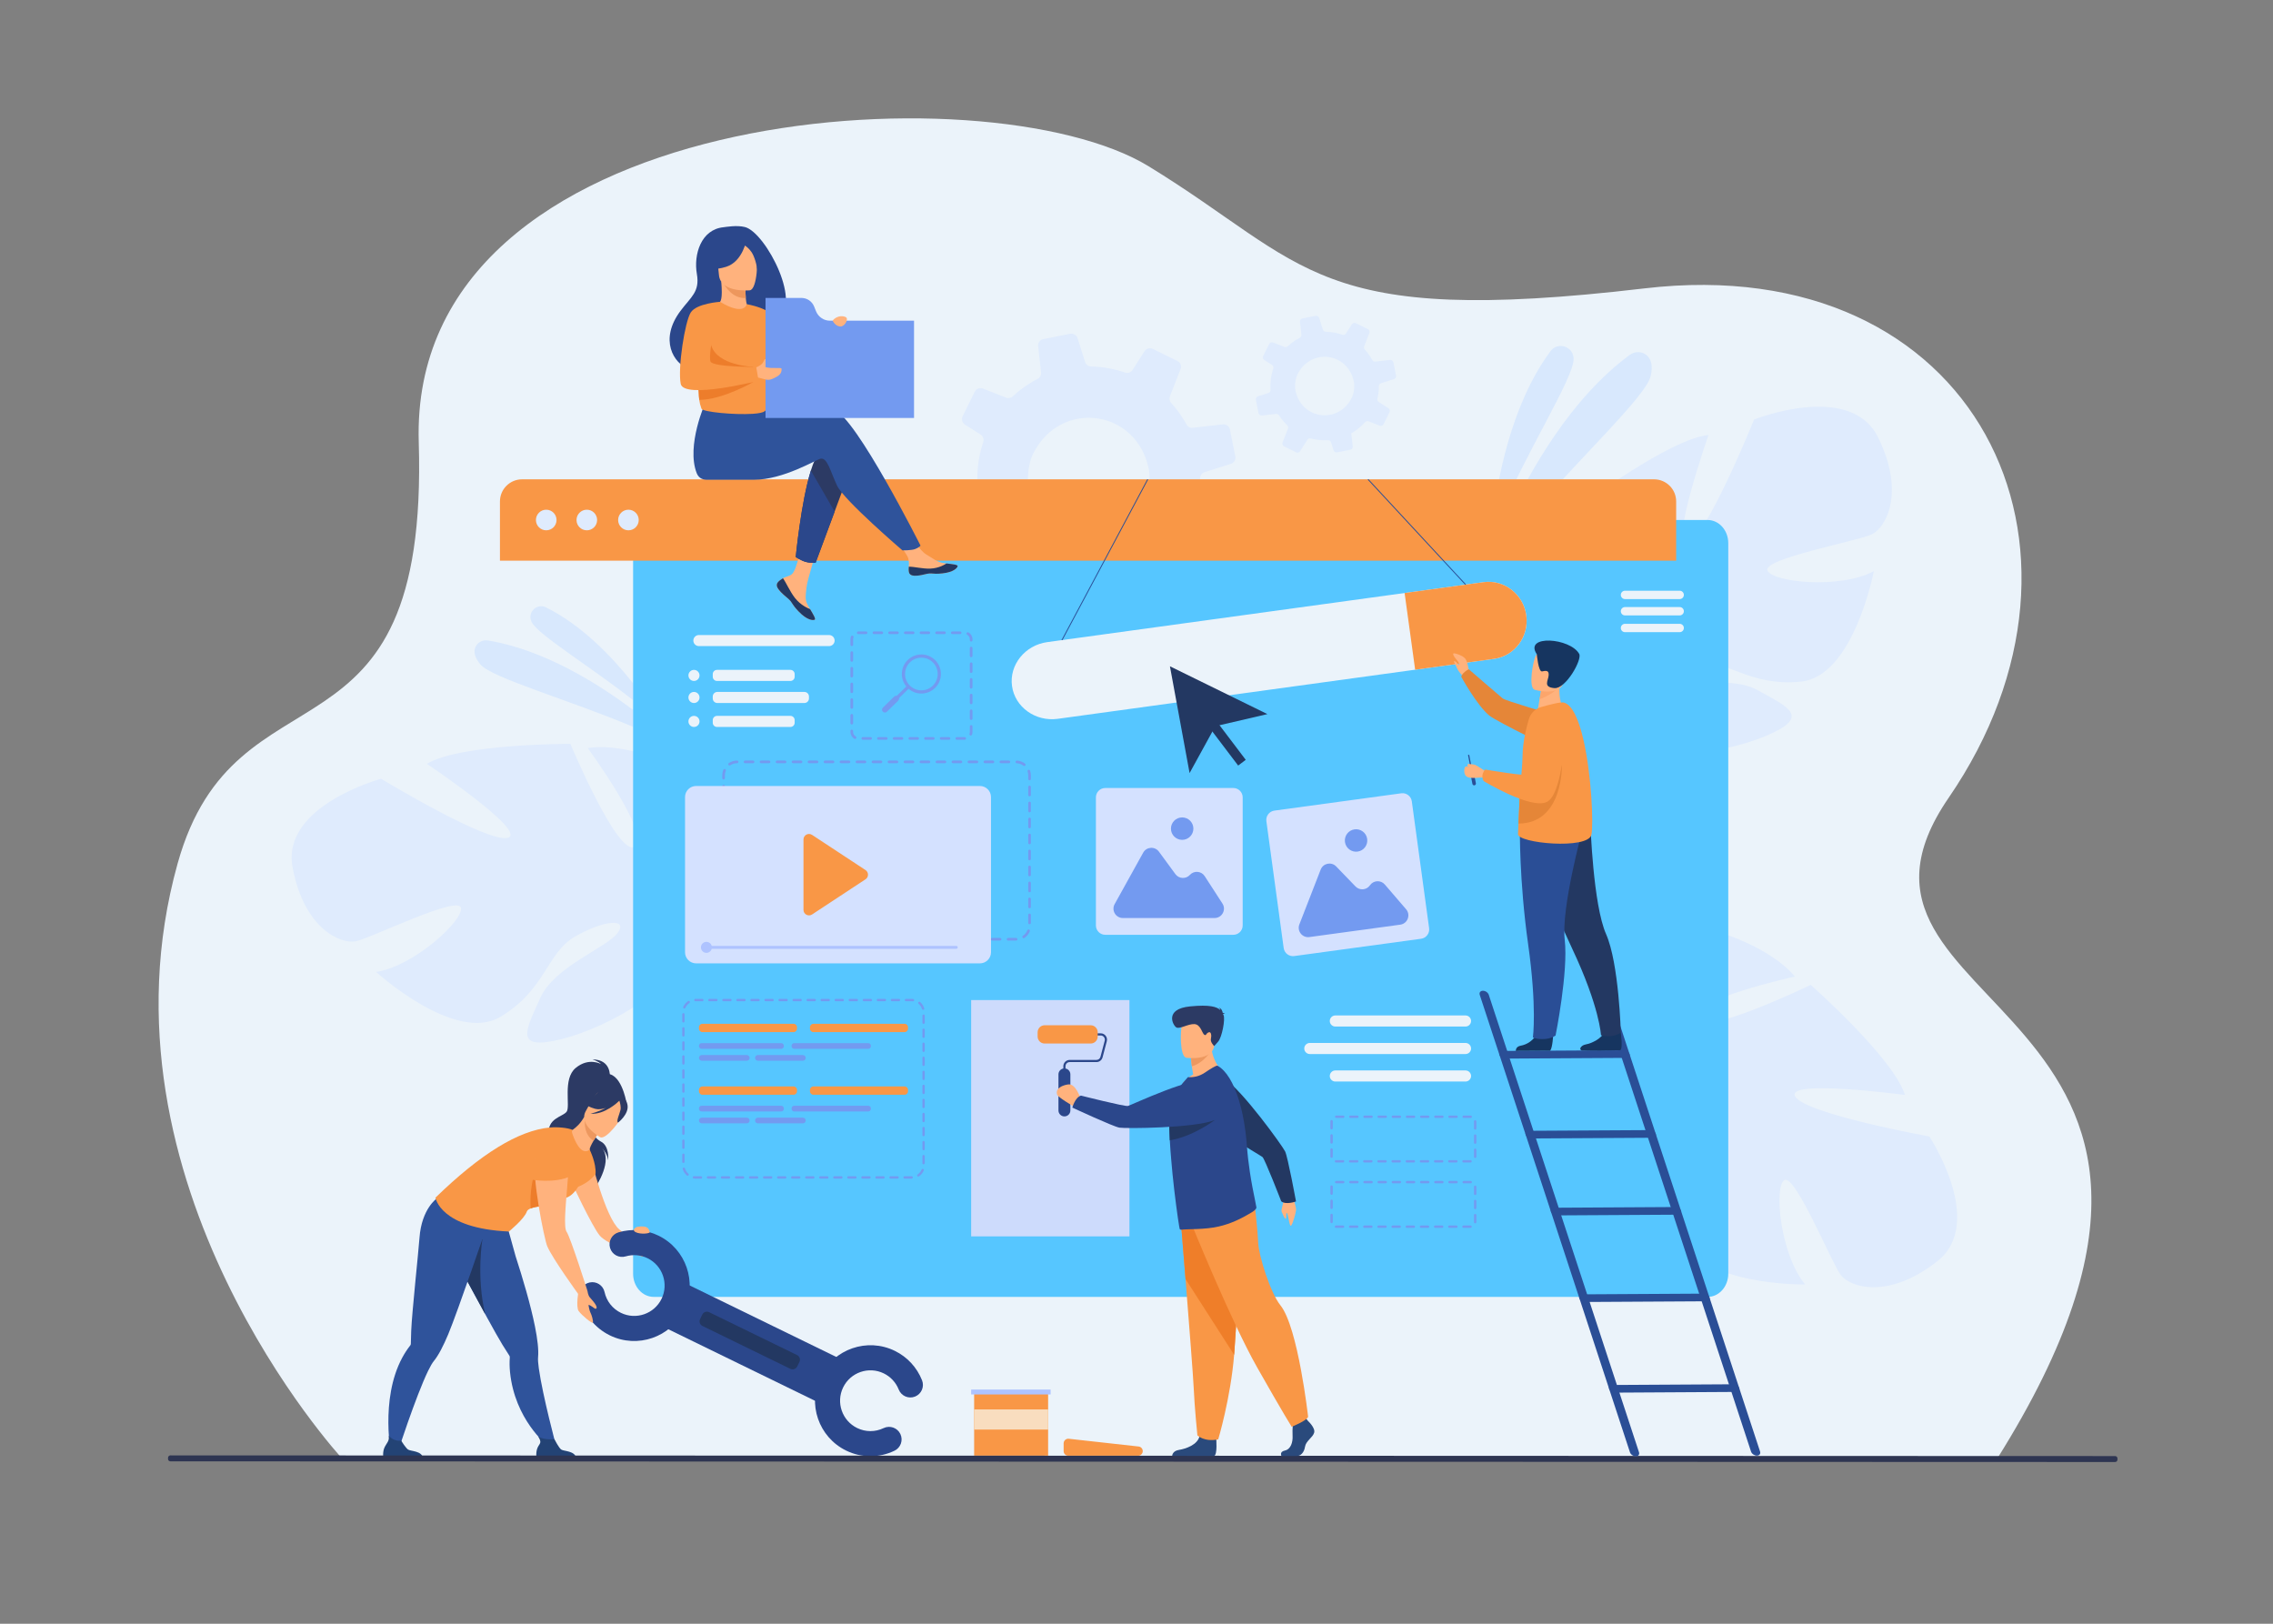 <?xml version="1.0" encoding="UTF-8" standalone="no"?>
<!-- Created with Inkscape (http://www.inkscape.org/) -->

<svg
   version="1.1"
   id="svg2"
   xml:space="preserve"
   width="3733.333"
   height="2666.667"
   viewBox="0 0 3733.333 2666.667"
   sodipodi:docname="10590.eps"
   xmlns:inkscape="http://www.inkscape.org/namespaces/inkscape"
   xmlns:sodipodi="http://sodipodi.sourceforge.net/DTD/sodipodi-0.dtd"
   xmlns="http://www.w3.org/2000/svg"
   xmlns:svg="http://www.w3.org/2000/svg"><rect x="0" y="0" width="3733.333" height="2666.667" fill="#808080" stroke="none"/><defs
     id="defs6" /><sodipodi:namedview
     id="namedview4"
     pagecolor="none"
     bordercolor="#666666"
     borderopacity="1.0"
     inkscape:pageshadow="2"
     inkscape:pageopacity="0.0"
     inkscape:pagecheckerboard="0" /><g
     id="g8"
     inkscape:groupmode="layer"
     inkscape:label="ink_ext_XXXXXX"
     transform="matrix(1.333,0,0,-1.333,0,2666.667)"><g
       id="g10"
       transform="scale(0.1)"><path
         d="M 0,0 H 28000 V 20000 H 0 Z"
         style="fill:none;fill-opacity:1;fill-rule:nonzero;stroke:none"
         id="path12" /><path
         d="m 4214.13,2037.1 c 0,0 -3124.9,3383.9 -2025.83,7328.4 717.86,2576.4 3098.1,1015.5 2971.34,5192.2 -126.75,4176.7 7013.36,4610.8 8992.86,3399 1979.6,-1211.7 2021.5,-1985.9 6109.2,-1504.8 4087.7,481.2 5866.6,-3191.1 3748.7,-6276.2 -1854.6,-2701.8 4186.7,-2430.7 595.4,-8146.1 l -20391.67,7.5"
         style="fill:#ebf3fa;fill-opacity:1;fill-rule:nonzero;stroke:none"
         id="path14" /><path
         d="m 14107.9,14383 c 20.4,-50.9 36.9,-105.8 48.4,-164.5 21.8,-111.9 -0.9,-288.6 -51.5,-391 -5.4,-11 -10.9,-21.7 -16.5,-32.4 -348.6,-647 -1262.2,-518.3 -1412.6,211.7 -19.6,95.5 -7.4,234.4 26.7,341 8.3,24.5 17.2,47.6 27.3,67.2 46.5,92.9 104.2,170.7 170,234 375.2,360.4 1002.1,242.4 1208.2,-266 z m -2278.8,-1011.5 356.2,40.2 c 29.7,3 58.5,-10.8 74.8,-35.8 20.6,-32 42.7,-63.4 66.2,-94.1 43.8,-57.1 90.7,-109.9 141.1,-157.5 23.5,-22.4 31.3,-56.3 19.3,-86.2 l -136.6,-348.9 c -14.9,-37 1.5,-79.7 37.9,-97.6 l 306.9,-152 c 34.9,-17.1 76.6,-5.3 97.6,27.1 l 185.6,290.7 c 17.4,28.7 52.1,42 85.5,33.1 141,-37.2 287.8,-51.8 434.5,-43.2 35.4,2 68.4,-21 79,-54.8 l 62.9,-200.2 c 12.3,-37.9 51,-61.4 90.5,-53.8 l 333.3,67.4 c 6.9,1.4 13.3,3.3 19.3,6.4 28.9,13.8 46.6,45.2 42.6,78.1 l -29.7,266.1 -7.3,64.9 c 55.4,31.2 109.8,67 161.6,106.7 69.8,53.6 133.4,112.7 189.7,175.6 21.5,24 55.3,32.6 85.2,20.6 l 280.9,-110.4 c 38.5,-14.8 82,1.8 100,38.8 l 116.2,234.6 33.1,67.3 c 18.3,36.7 6,81.5 -28.5,103.3 l -242.8,155.3 c -28.4,17.7 -42.4,51.4 -34.3,83.2 22.7,95.8 35.3,193.7 37,291.7 0.9,8.5 0.8,16.3 0.8,24.7 -0.2,2.8 0.2,5.5 0.5,8.3 3,31.4 24.9,57.5 55.1,66.9 l 324.9,102.9 c 3.7,0.9 7.3,2.6 10.6,4.1 31.6,15.4 49.6,51 42.8,86.2 l -66.7,332.3 c -8.1,40.1 -45.2,67.4 -86.2,63 l -371.5,-42 c -31.5,-4 -61.7,12.3 -76.7,40.2 -33.6,61.1 -72.3,120.6 -116.4,178 -23.3,30.4 -47.6,59.5 -73,87.4 -20.4,22.8 -26.5,55.1 -15.2,83.5 l 131.2,335.3 c 14.6,36.8 -1.6,79.1 -37.5,97 l -303.8,149.9 c -36.6,18.2 -81.2,6.2 -103.6,-28.8 l -146.9,-230 c -19.7,-30.9 -57.4,-44.1 -91.9,-32.6 -135,46.8 -276.5,71.9 -419.1,75.3 -33.7,0.3 -63.7,22.6 -73.9,55.2 l -92.6,292.8 c -12.4,39.3 -52.5,62.7 -92.9,55 l -331.2,-66.3 c -39.8,-7.9 -66.8,-45.4 -61.9,-85 l 1.5,-15.6 34.6,-309.2 c 3.8,-33.1 -13.2,-64.3 -42.8,-79.7 l -0.3,-0.2 c -71,-36.7 -139.7,-80.1 -205.5,-130.6 -35.1,-26.9 -68.1,-55.2 -100.1,-84.7 -22,-20.8 -53.8,-26.9 -81.9,-16 l -285.1,112 c -39,15.5 -83.4,-1.8 -101.7,-39 l -149.5,-302.5 c -4.2,-8.7 -6.5,-17.8 -7.7,-26.6 -2.9,-28.9 10.5,-58.6 35.9,-75 l 194.4,-123.5 c 23.6,-15.4 37.3,-42.3 36.2,-69.8 -0.4,-7.2 -1.6,-14.6 -4,-21.8 -59.1,-173.5 -82.6,-356.8 -69.9,-539.8 2.6,-31 -14.6,-60 -41.6,-74.3 -3.9,-2 -8,-3.6 -12.4,-5 l -263.1,-83.1 c -38.1,-12 -61.1,-50.8 -53.5,-90.3 l 1.5,-7.7 64.8,-324 c 8.5,-40.8 46.2,-68.1 87.6,-63.5"
         style="fill:#dfebfd;fill-opacity:1;fill-rule:nonzero;stroke:none"
         id="path16" /><path
         d="m 23139.4,14619.2 c -342,689.2 -1526,217.4 -1526,217.4 0,0 -581.4,-1440.5 -818.1,-1519.1 -236.8,-78.6 256.5,1328.6 256.5,1328.6 -479.4,-47.9 -1563.7,-862.7 -1563.7,-862.7 0,0 371.3,-1472.1 122.5,-1490 -248.9,-17.8 -262.3,1320.3 -262.3,1320.3 -428.1,-227 -747.5,-842.6 -747.5,-842.6 -359.3,-970.5 905.5,-1381.7 905.5,-1381.7 0,0 117.6,-513 -83.5,-1168.1 v 0 c 0,0 -50.2,-123.6 -86.4,-323.8 l 124.1,24.6 c 3.5,35.3 8.3,69.7 14.5,103.1 l 0.2,0.6 0.2,1.4 c 4.7,20.9 11.5,50.6 20.2,86.9 v 0.1 0.2 c 23.2,81.7 37.9,141.7 46.3,184.5 v 0.4 c 67.4,255.5 170.7,591.7 267.2,677 0,0 -17.5,16.6 -37.8,51.7 12,-16.5 24.6,-33.7 37.8,-51.7 302.9,-413 1380.3,-277.9 1948,-38.9 567.7,239 276.5,354.7 -96,562.3 -372.5,207.6 -1026,3.5 -1244.4,70.6 -218.3,67 48.9,230.5 449.5,278.5 400.6,48.1 676.2,-307.3 1325.6,-241.4 649.4,65.9 896.9,1361.2 896.9,1361.2 -413,-224 -1250.3,-137.9 -1310.8,7.8 -60.5,145.7 1111,362.6 1284.1,444.4 173,81.6 419.3,509.2 77.4,1198.4"
         style="fill:#dfebfd;fill-opacity:1;fill-rule:nonzero;stroke:none"
         id="path18" /><path
         d="m 3604.53,9321.8 c -139.2,756.7 1091.38,1088.4 1091.38,1088.4 0,0 1328.63,-804.9 1565.28,-725.9 236.64,79 -1001.57,910 -1001.57,910 412.58,248.9 1768.88,246.3 1768.88,246.3 0,0 584.81,-1401.1 794.74,-1266.3 209.92,134.8 -581.12,1214.1 -581.12,1214.1 478.78,74.8 1103.31,-226.6 1103.31,-226.6 869.17,-561.7 103.05,-1648.8 103.05,-1648.8 0,0 213.15,-481.1 766.71,-885.1 h 0.02 c 0,0 114.23,-68.9 263.22,-207.5 l -114.14,-54.6 c -23.97,26.1 -48.41,50.8 -73.38,73.8 l -0.47,0.4 -1.08,0.9 c -16.26,13.9 -39.52,33.7 -68.15,57.5 l -0.11,0.1 -0.14,0.1 c -67.54,51.6 -115.24,90.8 -147.57,120 l -0.27,0.3 c -207.06,164.3 -491.21,371.4 -619.63,382 0,0 4.13,23.8 -0.62,64 0.2,-20.4 0.4,-41.7 0.62,-64 5.01,-512.2 -938.48,-1049.6 -1536.18,-1198.4 -597.69,-148.9 -433.92,118.2 -260.11,507.6 173.82,389.4 819.29,617.6 953.96,802.2 134.66,184.5 -177.25,155.3 -526.73,-46.3 -349.48,-201.6 -357.24,-651.3 -916.65,-987.6 -559.41,-336.4 -1533.66,552.4 -1533.66,552.4 464.82,68.1 1083.63,638.7 1044.75,791.6 -38.88,152.9 -1106.78,-375.4 -1294.28,-413.7 -187.5,-38.2 -640.87,156.4 -780.06,913.1"
         style="fill:#dfebfd;fill-opacity:1;fill-rule:nonzero;stroke:none"
         id="path20" /><path
         d="m 23869.4,4465 c 605.5,474.7 -96.6,1538.3 -96.6,1538.3 0,0 -1528.5,277.2 -1653.5,493.1 -124.9,216 1353.1,18.2 1353.1,18.2 -144.2,459.8 -1161.9,1356.3 -1161.9,1356.3 0,0 -1366.2,-662.1 -1434.2,-422.1 -68,240 1239.6,524.6 1239.6,524.6 -309.1,373.2 -976.6,561.1 -976.6,561.1 -1023.2,155 -1169.4,-1166.9 -1169.4,-1166.9 0,0 -478.4,-219.2 -1160.7,-155.2 l -0.1,0.1 c 0,0 -131.1,24.1 -334.6,18.9 l 49.3,-116.5 c 35.3,3.7 70,6 103.9,6.6 h 0.6 1.5 c 21.4,-0.3 51.8,-1 89.1,-2 h 0.1 l 0.2,-0.1 c 84.8,-6.1 146.5,-8.3 190.1,-7.8 h 0.4 c 263.9,-14.1 614,-47.1 717.1,-124.3 0,0 12.7,20.5 42.9,47.5 -13.6,-15.1 -27.9,-31 -42.9,-47.5 -343,-380.4 7.8,-1407.9 357,-1915.4 349.1,-507.4 403.3,-198.9 531.1,208 127.8,406.8 -204.6,1005.4 -183.2,1232.8 21.3,227.5 235.6,-1 363.9,-383.6 128.2,-382.5 -163.8,-724.5 32.4,-1347 196.3,-622.6 1514.8,-602.2 1514.8,-602.2 -303.1,359 -388.6,1196.3 -258.2,1285.1 130.4,88.8 580.4,-1014.3 695.6,-1167.2 115,-152.9 583.6,-307.4 1189.2,167.2"
         style="fill:#dfebfd;fill-opacity:1;fill-rule:nonzero;stroke:none"
         id="path22" /><path
         d="m 18457,13598.3 h -64.7 c 49.7,435.7 212.6,1409.4 713.4,2081.1 32.5,43.5 78.5,63.1 124,63.1 78.1,0 154.8,-57.5 159.3,-150.5 0.1,-2.5 0.2,-4.9 0.3,-7.5 7.3,-229.6 -604.3,-1178.5 -932.3,-1986.2"
         style="fill:#d8e8fd;fill-opacity:1;fill-rule:nonzero;stroke:none"
         id="path24" /><path
         d="m 18807.2,13598.3 h -236.6 c 279.6,605.1 785,1501.2 1511.3,2034.8 30.3,22.3 66.1,33.3 101.6,33.3 48.2,0 95.7,-20.4 127.5,-60.5 36,-45.2 55.7,-118.5 27.1,-236.9 -59.9,-247.6 -869.1,-998.3 -1530.9,-1770.7"
         style="fill:#d8e8fd;fill-opacity:1;fill-rule:nonzero;stroke:none"
         id="path26" /><path
         d="m 7800.87,11378.6 c -532.15,419.6 -1178.05,809.5 -1250.51,963.9 -0.89,1.9 -1.77,3.8 -2.62,5.7 -41.91,93.2 31.25,188 120.48,188 19.21,0 39.16,-4.4 58.87,-14.1 443.34,-219.4 818.69,-613.6 1073.78,-935.9 v -207.6"
         style="fill:#d8e8fd;fill-opacity:1;fill-rule:nonzero;stroke:none"
         id="path28" /><path
         d="m 7800.87,11050.3 c -805,338.3 -1737.98,601.1 -1880.76,767.9 -66.77,78 -79.88,140.6 -70.19,188.3 13.3,65.5 73.07,109.8 138.31,109.8 7.74,0 15.57,-0.6 23.4,-1.9 683.21,-112.5 1343.67,-521.4 1789.24,-856.2 v -207.9"
         style="fill:#d8e8fd;fill-opacity:1;fill-rule:nonzero;stroke:none"
         id="path30" /><path
         d="m 21295,13313.1 v -9001 c 0,-157.4 -113.6,-285.2 -253.8,-285.2 H 8054.71 c -140.15,0 -253.84,127.8 -253.84,285.2 v 9001 c 0,157.6 113.69,285.2 253.84,285.2 H 21041.2 c 140.2,0 253.8,-127.6 253.8,-285.2"
         style="fill:#56C6FF;fill-opacity:1;fill-rule:nonzero;stroke:none"
         id="path32" /><path
         d="m 20653.1,13827 v -729.9 H 6160.18 v 729.9 c 0,150.6 122.1,272.6 272.63,272.6 H 20380.5 c 150.5,0 272.6,-122 272.6,-272.6"
         style="fill:#f99746;fill-opacity:1;fill-rule:nonzero;stroke:none"
         id="path34" /><path
         d="m 6603.52,13598.3 c 0,70.1 56.82,127 126.92,127 70.1,0 126.92,-56.9 126.92,-127 0,-70.1 -56.82,-126.9 -126.92,-126.9 -70.1,0 -126.92,56.8 -126.92,126.9"
         style="fill:#dfebfd;fill-opacity:1;fill-rule:nonzero;stroke:none"
         id="path36" /><path
         d="m 7103.64,13598.3 c 0,70.1 56.82,127 126.92,127 70.1,0 126.92,-56.9 126.92,-127 0,-70.1 -56.82,-126.9 -126.92,-126.9 -70.1,0 -126.92,56.8 -126.92,126.9"
         style="fill:#dfebfd;fill-opacity:1;fill-rule:nonzero;stroke:none"
         id="path38" /><path
         d="m 7616.39,13598.3 c 0,70.1 56.82,127 126.92,127 70.1,0 126.92,-56.9 126.92,-127 0,-70.1 -56.82,-126.9 -126.92,-126.9 -70.1,0 -126.92,56.8 -126.92,126.9"
         style="fill:#dfebfd;fill-opacity:1;fill-rule:nonzero;stroke:none"
         id="path40" /><path
         d="m 16659.2,15378.5 c 9.9,-24.8 17.9,-51.6 23.5,-80.1 10.6,-54.6 -0.4,-140.6 -25.1,-190.5 -2.6,-5.3 -5.3,-10.5 -8,-15.7 -169.7,-315.1 -614.7,-252.5 -688,103 -9.5,46.5 -3.5,114.2 13.1,166.1 4,12 8.3,23.2 13.3,32.8 22.6,45.2 50.7,83.1 82.8,113.9 182.7,175.5 488,118 588.4,-129.5 z m -1109.9,-492.6 173.5,19.5 c 14.5,1.5 28.5,-5.2 36.4,-17.4 10.1,-15.6 20.8,-30.9 32.3,-45.8 21.4,-27.8 44.2,-53.5 68.7,-76.7 11.5,-10.9 15.3,-27.4 9.4,-42 l -66.5,-169.9 c -7.3,-18.1 0.7,-38.8 18.5,-47.5 l 149.4,-74.1 c 17,-8.3 37.3,-2.6 47.5,13.2 l 90.4,141.6 c 8.5,14 25.4,20.4 41.7,16.1 68.6,-18.1 140.1,-25.2 211.6,-21 17.2,0.9 33.3,-10.3 38.4,-26.7 l 30.7,-97.5 c 6,-18.5 24.8,-29.9 44.1,-26.2 l 162.3,32.8 c 3.3,0.7 6.5,1.6 9.4,3.1 14,6.8 22.7,22 20.7,38.1 l -14.4,129.6 -3.6,31.5 c 27,15.2 53.5,32.7 78.7,52 34,26.1 65,54.9 92.4,85.6 10.5,11.6 26.9,15.8 41.5,10 l 136.8,-53.8 c 18.7,-7.2 39.9,0.9 48.7,18.9 l 56.6,114.2 16.1,32.8 c 8.9,17.9 2.9,39.7 -13.9,50.4 l -118.3,75.6 c -13.8,8.6 -20.6,25 -16.6,40.5 11,46.6 17.2,94.3 18,142 0.4,4.2 0.4,8 0.4,12.1 -0.1,1.3 0,2.7 0.2,4 1.5,15.3 12.1,28 26.9,32.6 l 158.2,50.1 c 1.8,0.4 3.5,1.3 5.1,2 15.4,7.5 24.2,24.8 20.9,42 l -32.5,161.8 c -3.9,19.6 -22,32.8 -42,30.7 l -180.9,-20.5 c -15.4,-1.9 -30.1,6 -37.4,19.6 -16.3,29.8 -35.2,58.7 -56.6,86.7 -11.4,14.8 -23.2,29 -35.6,42.6 -9.9,11.1 -12.9,26.8 -7.4,40.6 l 63.9,163.3 c 7.1,18 -0.8,38.6 -18.2,47.3 l -148,73 c -17.9,8.8 -39.6,3 -50.5,-14 l -71.5,-112.1 c -9.6,-15 -28,-21.4 -44.8,-15.8 -65.7,22.8 -134.6,35 -204.1,36.6 -16.4,0.2 -31,11.1 -36,26.9 l -45,142.6 c -6.1,19.2 -25.6,30.6 -45.3,26.8 l -161.3,-32.3 c -19.4,-3.8 -32.5,-22.1 -30.2,-41.4 l 0.8,-7.6 16.9,-150.5 c 1.8,-16.2 -6.5,-31.4 -20.9,-38.9 l -0.2,-0.1 c -34.5,-17.8 -68,-39 -100,-63.6 -17.1,-13.1 -33.2,-26.8 -48.8,-41.2 -10.7,-10.2 -26.2,-13.2 -39.9,-7.8 l -138.8,54.5 c -19,7.6 -40.6,-0.9 -49.5,-19 l -72.8,-147.3 c -2.1,-4.2 -3.2,-8.7 -3.8,-12.9 -1.4,-14.1 5.1,-28.6 17.5,-36.6 l 94.6,-60.1 c 11.5,-7.5 18.2,-20.6 17.7,-34 -0.2,-3.5 -0.8,-7.1 -1.9,-10.6 -28.8,-84.5 -40.3,-173.8 -34.1,-262.9 1.3,-15.1 -7.1,-29.2 -20.3,-36.2 -1.9,-0.9 -3.9,-1.8 -6,-2.4 l -128.1,-40.5 c -18.6,-5.8 -29.8,-24.7 -26.1,-44 l 0.8,-3.7 31.5,-157.8 c 4.2,-19.9 22.5,-33.2 42.6,-30.9"
         style="fill:#dfebfd;fill-opacity:1;fill-rule:nonzero;stroke:none"
         id="path42" /><path
         d="m 7514.34,6742 c 0,0 19.32,210.6 -216.03,210.6 0,0 71.31,-19.3 108.2,-58 0,0 -150.11,88.1 -313.46,-47.3 -163.36,-135.4 -61.86,-475 -111.54,-539.5 -49.67,-64.5 -243.12,-77.4 -219.48,-285.9 23.64,-208.5 613.96,-469.6 576.05,-642.1 0,0 231.34,340 65.92,495.2 0,0 80.63,-75.9 88.84,-166.2 0,0 21.88,176.3 -90.28,232.6 -99.25,49.9 -180.55,232.4 -171.95,265 8.6,32.6 283.73,535.6 283.73,535.6"
         style="fill:#2c3a64;fill-opacity:1;fill-rule:nonzero;stroke:none"
         id="path44" /><path
         d="m 7282.64,5730.6 c 0,0 175.82,-727.4 348.42,-872.8 103.75,-87.4 412.22,-288 412.22,-288 l -128.31,-46.5 c 0,0 -427.85,144.4 -523.64,257.1 -95.79,112.6 -358.05,676.9 -358.05,676.9 l 249.36,273.3"
         style="fill:#ffb27d;fill-opacity:1;fill-rule:nonzero;stroke:none"
         id="path46" /><path
         d="m 5630.12,4452.7 c 1.55,-2.8 3.19,-5.7 4.84,-8.6 38.47,-66.8 126.74,-230.7 223.96,-410 45.98,-85.1 94.13,-173.7 139.81,-257 78.7,-143.8 150.29,-271.9 192.07,-339.6 42.48,-68.8 73.76,-117.2 86.41,-136.5 l 0.1,-0.1 c 3.81,-6 4.63,-13 4.12,-20 -4.43,-60.7 -3.19,-120.9 2.77,-180.3 58.64,-583.4 452.04,-896 452.04,-896 l 116.97,-17.3 c 0,0 -165.53,613.2 -214.29,959.9 -8.23,58.7 -11.83,106.4 -8.95,137.4 8.64,90.4 -7.41,223 -37.76,375.2 -54.01,270.6 -153.07,602.7 -239.18,868.5 -5.45,17 -169.95,612 -169.95,612 -138.06,-120.7 -641.63,-170.5 -641.63,-170.5 0,0 -85.39,-207.6 88.67,-517.1"
         style="fill:#2f539b;fill-opacity:1;fill-rule:nonzero;stroke:none"
         id="path48" /><path
         d="m 7098.7,2039.3 h -488.18 c 0,0 -11.7,74.4 13.8,130.8 24.43,54.2 59.25,55.9 4.44,140.8 31.03,-31.9 130.75,-45.1 201.32,-35.7 8.65,-14 55.75,-108 84.64,-128.8 31.9,-22.9 174.16,-14.7 183.98,-107.1"
         style="fill:#234375;fill-opacity:1;fill-rule:nonzero;stroke:none"
         id="path50" /><path
         d="m 5630.12,4452.7 c 1.55,-2.8 3.19,-5.7 4.84,-8.6 38.47,-66.8 246.55,-451.2 343.77,-630.5 -112.65,463.5 -34.3,926.9 -34.3,926.9 l -314.31,-287.8"
         style="fill:#233862;fill-opacity:1;fill-rule:nonzero;stroke:none"
         id="path52" /><path
         d="m 7447.75,6771.6 c 3.2,12.8 -278.82,-127.5 -293.12,-143.3 -132.26,-146.7 -94.55,-338.2 -18.87,-340 48.54,-1.2 39.13,-81.9 39.13,-81.9 l 540.73,228.7 c 0,0 -65.11,379.7 -267.87,336.5"
         style="fill:#2c3a64;fill-opacity:1;fill-rule:nonzero;stroke:none"
         id="path54" /><path
         d="m 7266.04,5839.9 c 0,0 82.29,-164.4 72.02,-297.8 0,0 -99.22,-156.6 -356.55,-196.3 0,0 221.24,494.2 284.53,494.1"
         style="fill:#f99746;fill-opacity:1;fill-rule:nonzero;stroke:none"
         id="path56" /><path
         d="m 6010.69,4933.5 1.66,91.3 c -181.92,-22.9 -627.25,217.4 -627.25,217.4 0,0 -190.31,-126.6 -216.36,-488.1 -12.72,-176.4 -93.17,-922.6 -102.07,-1145.4 -3.24,-80.8 -4.32,-138.4 -4.69,-161.5 l 0.03,-0.2 c -0.11,-7 -3.41,-13.2 -7.73,-18.8 -37.64,-47.8 -70.3,-98.5 -98.58,-151.1 -277.58,-516.4 -132.42,-1218.2 -132.42,-1218.2 l 64.46,16.4 c 0,0 234.72,727.5 388.11,1042.2 26.04,53.3 49.69,94.8 69.48,118.9 57.68,70 118.5,189 178.45,332.2 113.32,270.7 486.91,1364.9 486.91,1364.9"
         style="fill:#2f539b;fill-opacity:1;fill-rule:nonzero;stroke:none"
         id="path58" /><path
         d="m 5211.49,2039.3 h -488.18 c 0,0 -11.7,74.4 13.79,130.8 24.44,54.2 62.71,78.8 53.54,144.3 31.03,-31.9 81.59,-67.7 152.16,-58.2 8.65,-14 55.82,-89 84.7,-109.8 31.91,-22.9 174.17,-14.7 183.99,-107.1"
         style="fill:#234375;fill-opacity:1;fill-rule:nonzero;stroke:none"
         id="path60" /><path
         d="m 6948.55,5241 c -65.57,-11.2 10.71,-63.3 -79.48,-73.1 -128.36,-14.1 -260.9,-23.6 -330.32,-51.3 -25.32,-10.1 -42.26,-22.6 -47.55,-38.5 -30.09,-90.5 -220.68,-246 -220.68,-246 -850.07,38.7 -904.82,417.5 -904.82,417.5 551.71,535.8 1021.06,827.9 1408.96,864.1 94.41,8.8 221.66,-3.1 281.37,-29.6 135.67,-60.4 210.01,-244.2 210.01,-244.2 0,0 -68.33,-556.4 -317.49,-598.9"
         style="fill:#f99746;fill-opacity:1;fill-rule:nonzero;stroke:none"
         id="path62" /><path
         d="m 6869.07,5167.9 c -128.36,-14.1 -260.9,-23.6 -330.32,-51.3 -28.38,423.9 171.69,742.8 171.69,742.8 0,0 130.52,-531.1 158.63,-691.5"
         style="fill:#ed7d2b;fill-opacity:1;fill-rule:nonzero;stroke:none"
         id="path64" /><path
         d="m 7048.77,6049.1 c 24.26,-76 105.15,-292.6 217.27,-209.2 -3.8,16.1 19.76,63.1 47.53,110.9 35.5,61 77.78,123.3 77.78,123.3 l -182.71,160.1 -10.9,9.5 c -47.78,-83.4 -94.77,-123.6 -135.91,-154.3 -12.51,-9.3 -17.8,-25.4 -13.06,-40.3"
         style="fill:#ffb27d;fill-opacity:1;fill-rule:nonzero;stroke:none"
         id="path66" /><path
         d="m 7391.33,6074 c 0,0 -42.23,-62.2 -77.74,-123.2 -113.56,70 -113.68,210.5 -104.93,283.4 L 7391.33,6074"
         style="fill:#ed985f;fill-opacity:1;fill-rule:nonzero;stroke:none"
         id="path68" /><path
         d="m 7396.4,5993.8 c 0,0 -275.74,153.5 -177.55,323.7 98.19,170.3 128.73,304.7 308.94,213.9 180.2,-90.7 176.63,-175.2 157.68,-240 -18.95,-64.8 -214.82,-333.1 -289.07,-297.6"
         style="fill:#ffb27d;fill-opacity:1;fill-rule:nonzero;stroke:none"
         id="path70" /><path
         d="m 7732.05,6390.7 c -12.63,75.5 -51.03,82.8 -77.8,77.7 -101.83,168.4 -268.2,102.7 -268.2,102.7 -88.85,-111.5 -217.32,-130.5 -217.32,-130.5 0,0 32,-59.6 163.83,-96.4 40.27,-11.3 85.98,-4.5 130.06,10.4 -91.47,-51 -187.12,-70.6 -187.12,-70.6 173.73,-15.9 339.03,143 356.17,160 8.02,-24.7 22.08,-76.2 13.66,-113.9 -11.43,-51.2 -56.88,-143.9 -29.13,-155.9 0,0 134.79,103.1 115.85,216.5"
         style="fill:#2c3a64;fill-opacity:1;fill-rule:nonzero;stroke:none"
         id="path72" /><path
         d="m 10216.2,2662.1 -2057.39,1003.1 263.07,539.6 2057.42,-1003.1 -263.1,-539.6"
         style="fill:#2b478b;fill-opacity:1;fill-rule:nonzero;stroke:none"
         id="path74" /><path
         d="m 7515.3,3552.4 c -188.85,92 -323.05,262.6 -368.19,468 -18.33,83.4 34.42,165.9 117.8,184.2 83.39,18.3 165.84,-34.4 184.16,-117.8 24.74,-112.6 98.26,-206.1 201.71,-256.5 185.57,-90.5 410.15,-13.1 500.62,172.4 90.47,185.6 13.1,410.2 -172.47,500.6 -84.29,41.1 -180.18,49.1 -269.99,22.6 -81.88,-24.2 -167.86,22.6 -192.05,104.5 -24.18,81.8 22.59,167.8 104.47,192 164.06,48.5 339.17,33.9 493.04,-41.2 338.81,-165.1 480.07,-575.2 314.9,-914 -165.18,-338.8 -575.2,-480 -914,-314.8"
         style="fill:#2b478b;fill-opacity:1;fill-rule:nonzero;stroke:none"
         id="path76" /><path
         d="m 10425.9,2133.4 c -338.8,165.2 -480.09,575.2 -314.9,914 165.2,338.8 575.2,480.1 914,314.9 153.9,-75 273.2,-204 336.1,-363.1 31.4,-79.4 -7.5,-169.2 -86.9,-200.6 -79.4,-31.4 -169.2,7.6 -200.6,87 -34.4,87.1 -99.8,157.7 -184.1,198.8 -185.6,90.4 -410.1,13.1 -500.6,-172.5 -90.5,-185.6 -13.1,-410.1 172.5,-500.6 103.4,-50.5 222.3,-50.8 326.3,-0.9 77,36.9 169.3,4.4 206.2,-72.5 36.9,-77 4.5,-169.4 -72.5,-206.3 -189.6,-90.9 -406.7,-90.3 -595.5,1.8"
         style="fill:#2b478b;fill-opacity:1;fill-rule:nonzero;stroke:none"
         id="path78" /><path
         d="m 9738.82,3140.4 -1083.87,528.4 c -31.09,15.2 -44.12,53 -28.97,84.1 l 27.56,56.5 c 15.15,31.1 52.98,44.1 84.07,29 L 9821.48,3310 c 31.09,-15.2 44.12,-53 28.96,-84.1 l -27.54,-56.5 c -15.16,-31.1 -53,-44.2 -84.08,-29"
         style="fill:#233862;fill-opacity:1;fill-rule:nonzero;stroke:none"
         id="path80" /><path
         d="m 7238.53,4100.5 c 0,0 5.96,-51.4 27.67,-78 21.72,-26.5 84.9,-90.7 86.01,-128.3 0,0 -3.19,-16.7 -16.74,-13.6 -13.55,3 -60.6,49.6 -84.74,46.3 0,0 12.88,-75.3 25.66,-96.5 12.77,-21.2 36.26,-101.2 28.6,-119.5 -7.67,-18.3 -135.51,88.3 -174.23,140.3 -38.72,52.1 -0.61,263.4 -0.61,263.4 l 108.38,-14.1"
         style="fill:#ffb27d;fill-opacity:1;fill-rule:nonzero;stroke:none"
         id="path82" /><path
         d="m 6979.82,5931.2 c 0,0 -322.81,17.6 -380.17,-185 -57.36,-202.7 107.62,-1011.7 143.17,-1095.2 64.72,-152 379.83,-585.8 379.83,-585.8 l 115.88,35.3 c 0,0 -210.11,662.7 -257.02,728.3 -73.63,103 94.94,1014.2 -1.69,1102.4"
         style="fill:#ffb27d;fill-opacity:1;fill-rule:nonzero;stroke:none"
         id="path84" /><path
         d="m 6535.99,5475.1 c 0.84,-4.7 305.48,-56 496.02,40.7 0,0 159.18,498.7 -68.3,474.8 -227.47,-23.9 -362.17,-95.5 -367.9,-204.4 -5.74,-108.9 -59.82,-311.1 -59.82,-311.1"
         style="fill:#f99746;fill-opacity:1;fill-rule:nonzero;stroke:none"
         id="path86" /><path
         d="m 7884.71,4894.1 c -15.31,-0.7 -43.41,-5.7 -53.5,-13.5 -17.6,-13.6 -37.39,-37.2 2.05,-56.8 59.17,-29.5 177.47,-16.4 172.85,1.3 -14.55,56 -35.9,73 -121.4,69"
         style="fill:#ffb27d;fill-opacity:1;fill-rule:nonzero;stroke:none"
         id="path88" /><path
         d="m 9585.56,12832.5 c -15.57,-17.8 -17.55,-37.7 -9.85,-59 l 0.15,-0.3 c 14.25,-39.4 61.32,-83.4 115.99,-127.3 6.98,-5.6 13.19,-10.7 18.61,-15.5 1.42,-1.2 2.84,-2.5 4.18,-3.7 1.1,-1 2.16,-2 3.21,-2.9 50.98,-47 31.8,-57.8 123.39,-153.1 104.43,-108.7 176.36,-110.7 196.76,-100.8 17.3,8.5 -17.8,66.1 -56.78,130.9 -1.89,3.1 -3.74,6.3 -5.68,9.4 -5.19,8.6 -10.34,17.4 -15.5,26 -45.65,78 -33.93,114.6 -23.1,230.6 8.79,94.3 146.66,526.7 146.66,526.7 l -200.12,34.4 c 0,0 -60.28,-344.3 -126.68,-397.3 -35.51,-28.3 -75.26,-28.6 -109.38,-49.6 -2.42,-1.4 -4.78,-2.9 -7.1,-4.5 -19.4,-12.8 -39.16,-26.1 -54.76,-44"
         style="fill:#ffb27d;fill-opacity:1;fill-rule:nonzero;stroke:none"
         id="path90" /><path
         d="m 9585.56,12832.5 c -15.57,-17.8 -17.55,-37.7 -9.85,-59 l 0.15,-0.3 c 17.45,-39.4 63.33,-83.1 116.18,-126.9 6.9,-5.7 12.99,-11 18.42,-15.9 1.42,-1.2 2.84,-2.5 4.18,-3.7 1.1,-1 2.16,-2 3.21,-2.9 50.98,-47 31.8,-57.8 123.39,-153.1 104.43,-108.7 176.36,-110.7 196.76,-100.8 17.3,8.5 -17.8,66.1 -56.78,130.9 -20.34,7.4 -114.77,45.8 -186.16,137.1 -62.89,80.3 -104.83,183.4 -147.64,243.1 -2.42,-1.4 -4.78,-2.9 -7.1,-4.5 -19.4,-12.8 -39.16,-26.1 -54.76,-44"
         style="fill:#233862;fill-opacity:1;fill-rule:nonzero;stroke:none"
         id="path92" /><path
         d="m 11199.3,12957.5 c 12.4,-61.8 100.4,-51.5 198.8,-27.4 98.4,24 75,-4.5 215,10.9 140,15.5 182.5,67.8 186.7,88.6 3.8,18.5 -65.3,25 -139.6,33.5 -9.3,1.1 -18.7,2.2 -28,3.4 -83.8,10.5 -145.2,64.5 -221.3,108.9 -72.1,42.1 -179.6,213.5 -179.6,213.5 l -192.1,-15.3 c 0,0 100.8,-153 139.8,-219.5 22.9,-39.2 21.7,-90.9 18.8,-130.9 -1.5,-21.7 -2.9,-43.9 1.5,-65.7"
         style="fill:#ffb27d;fill-opacity:1;fill-rule:nonzero;stroke:none"
         id="path94" /><path
         d="m 11398.1,12930.1 c 98.4,24 75,-4.5 215,10.9 140,15.5 182.5,67.8 186.7,88.6 3.8,18.5 -65.3,25 -139.6,33.5 l -0.6,-1.4 c 0,0 -84,-59.6 -200.6,-62.3 -95,-2.3 -195.6,24.9 -261.2,23.8 -1.5,-21.7 -2.9,-43.9 1.5,-65.7 12.4,-61.8 100.4,-51.5 198.8,-27.4"
         style="fill:#233862;fill-opacity:1;fill-rule:nonzero;stroke:none"
         id="path96" /><path
         d="m 10463.4,14185.3 -179.5,-483 -234.3,-630.7 c 0,0 -63.62,-6.1 -124.52,11.4 -56.07,16.2 -120.41,58.6 -120.41,58.6 0,0 65.08,677.2 186.46,1065.9 31.07,99.8 65.97,180.5 104.47,225.9 188.2,222.4 367.8,-248.1 367.8,-248.1"
         style="fill:#2c3a64;fill-opacity:1;fill-rule:nonzero;stroke:none"
         id="path98" /><path
         d="m 10280.9,14952.4 c -117.6,38 -452.98,-10.7 -789.91,-76.7 l -70.55,116.4 -727.76,56.8 c 0,0 -240.15,-532.5 -108.67,-871.9 19.32,-49.9 57.72,-81.8 123.17,-82.9 h 10.63 c 0,0 433.15,0.3 573.8,0.3 361.92,0 765.99,248.7 818.19,259.2 85.6,17.1 119.8,-154 205.4,-333.7 85.5,-179.6 804.1,-795.6 804.1,-795.6 0,0 110.5,-1.1 156.1,16.1 49.1,18.4 67,42.3 67,42.3 0,0 -796.3,1584.2 -1061.5,1669.7"
         style="fill:#2f539b;fill-opacity:1;fill-rule:nonzero;stroke:none"
         id="path100" /><path
         d="m 9179.31,17207.6 c -101.98,26.2 -241.56,0.1 -264.7,-2.2 -276.92,-27.3 -369.95,-336.2 -328.05,-575.8 38.68,-221.2 -73.5,-282.4 -203.51,-457.1 -260.67,-350.2 -90.3,-645.6 115.4,-721.7 123.42,-45.7 294.76,69.5 294.76,69.5 3.1,-1.2 538.4,350.8 757.86,549.1 365.43,143 -111.89,1071.3 -371.76,1138.2"
         style="fill:#2b478b;fill-opacity:1;fill-rule:nonzero;stroke:none"
         id="path102" /><path
         d="m 9220.21,16194.5 c 7.28,-25.7 -113.84,-72.8 -206.31,-55.4 -86.98,16.2 -184.49,118 -164.38,127.6 33.29,15.8 55.69,55.1 37.48,267.8 l 16.55,-1.8 278.31,-31.8 c 0,0 0.84,-86.7 7.31,-167.9 5.4,-68.2 19.18,-96.7 31.04,-138.5"
         style="fill:#ffb27d;fill-opacity:1;fill-rule:nonzero;stroke:none"
         id="path104" /><path
         d="m 9181.86,16500.9 c 0,0 0.84,-86.7 7.31,-167.9 -153.6,-8.3 -246.07,124.9 -285.62,199.7 l 278.31,-31.8"
         style="fill:#ed975d;fill-opacity:1;fill-rule:nonzero;stroke:none"
         id="path106" /><path
         d="m 9239.34,16428.2 c 0,0 -362.09,-35.7 -380.86,190.1 -18.77,225.9 -78.14,373.3 152.25,405.7 230.39,32.3 282.53,-50.1 307.13,-124 24.6,-73.8 15.19,-456.7 -78.52,-471.8"
         style="fill:#ffb27d;fill-opacity:1;fill-rule:nonzero;stroke:none"
         id="path108" /><path
         d="m 9200.55,17059.6 c 0,0 -45.6,-275.8 -251.82,-341.3 -150.44,-47.8 -218.58,-16.3 -218.58,-16.3 0,0 72.43,96.1 98.16,229.6 7.58,39.3 35.57,71.7 73.64,84.2 106.9,35.2 236.44,131.3 298.6,43.8"
         style="fill:#2b478b;fill-opacity:1;fill-rule:nonzero;stroke:none"
         id="path110" /><path
         d="m 9132.31,17000.8 c 0,0 68.24,-15.2 128.71,-103.3 33.05,-48.1 71.32,-169.4 64.79,-223.1 0,0 63.38,255.4 -29.03,350.3 -97.99,100.8 -164.47,-23.9 -164.47,-23.9"
         style="fill:#2b478b;fill-opacity:1;fill-rule:nonzero;stroke:none"
         id="path112" /><path
         d="m 8568.2,15452.6 c 6.45,-27.4 11.98,-52.7 16.47,-75.9 7.38,-37.6 12.45,-70 16.02,-98.5 11.06,-89.1 7.72,-141.9 15.21,-199.6 4.14,-32.3 11.75,-66.1 27.07,-108.7 14.98,-41.3 408.46,-78.2 632.33,-63.3 71.09,4.6 125.25,14.6 144.49,31.2 79.85,69.4 71.89,-83.2 82.84,646.7 5.3,356.1 -302.1,673.1 -302.1,673.1 0,0 -24.55,-152 -329.42,29 -10.83,6.3 -130.89,-171.5 -246.46,-390.4 -127.31,-241.8 -92.4,-293 -56.45,-443.6"
         style="fill:#f99746;fill-opacity:1;fill-rule:nonzero;stroke:none"
         id="path114" /><path
         d="m 10283.9,13702.3 -234.3,-630.7 c 0,0 -63.62,-6.1 -124.52,11.4 -56.07,16.2 -120.41,58.6 -120.41,58.6 0,0 65.08,677.2 186.46,1065.9 l 292.77,-505.2"
         style="fill:#2b478b;fill-opacity:1;fill-rule:nonzero;stroke:none"
         id="path116" /><path
         d="m 9200.55,16257.7 c 0,0 313.68,-53.2 350.52,-188.3 36.83,-135 291.32,-890.4 291.32,-890.4 0,0 -197.19,-67.2 -270.86,6.4 -73.67,73.7 -256.34,683.5 -256.34,683.5 l -114.64,388.8"
         style="fill:#f99746;fill-opacity:1;fill-rule:nonzero;stroke:none"
         id="path118" /><path
         d="m 9155.77,16561.4 c 0,0 15.17,-37.2 55.27,-37.2 40.09,0 50.93,6 58.51,14.5 7.59,8.5 15.12,24.9 15.12,24.9 0,0 -66.44,13.1 -128.9,-2.2"
         style="fill:none;fill-opacity:1;fill-rule:nonzero;stroke:none"
         id="path120" /><path
         d="m 8600.69,15278.2 c 11.06,-89.1 7.72,-141.9 15.21,-199.6 284.82,-0.9 665.62,219.9 665.62,219.9 l -680.83,-20.3"
         style="fill:#ed7d2b;fill-opacity:1;fill-rule:nonzero;stroke:none"
         id="path122" /><path
         d="m 9281.52,15485.4 c 0,0 -443.71,13.2 -518.5,265.4 -82.17,277.1 -174.2,-114 -174.2,-114 l 48.97,-249.5 h 486.8 l 156.93,98.1"
         style="fill:#ed7d2b;fill-opacity:1;fill-rule:nonzero;stroke:none"
         id="path124" /><path
         d="m 10055,16169.7 -23.9,59.4 c -25.7,63.7 -87.54,105.3 -156.2,105.3 h -442.33 v -280.6 -1198.3 h 1829.73 v 1198.3 h -1035.4 c -75.6,0 -143.6,45.8 -171.9,115.9"
         style="fill:#739af0;fill-opacity:1;fill-rule:nonzero;stroke:none"
         id="path126" /><path
         d="m 9708.57,15435.1 v 106.6 l 373.93,163.8 v -108.9 l -261.14,-107.4 261.14,-107.4 v -110.5 l -373.93,163.8"
         style="fill:none;fill-opacity:1;fill-rule:nonzero;stroke:none"
         id="path128" /><path
         d="m 10471.1,15832.9 h 99.6 l -342.2,-715.3 h -99.7 l 342.3,715.3"
         style="fill:none;fill-opacity:1;fill-rule:nonzero;stroke:none"
         id="path130" /><path
         d="m 10986.3,15541.7 v -106.6 l -373.9,-163.8 v 108.9 l 261.2,107.4 -261.2,107.4 v 110.5 l 373.9,-163.8"
         style="fill:none;fill-opacity:1;fill-rule:nonzero;stroke:none"
         id="path132" /><path
         d="m 9281.46,15426.9 32.11,50.4 c 0,0 25.41,8.2 61.05,33.3 42.38,29.7 36.79,74.3 57.95,69.6 l 0.27,-98 -2.3,-0.3 c 90.93,-24.3 197.26,2.1 199.4,-20.5 5.85,-62.3 -42.32,-90.4 -82.68,-109.9 -30.89,-14.9 -65.99,-37.3 -121.8,-19.9 -40.79,12.7 -104.99,25.6 -104.99,25.6 l -39.01,69.7"
         style="fill:#ffb27d;fill-opacity:1;fill-rule:nonzero;stroke:none"
         id="path134" /><path
         d="m 8871.08,16286.5 c 0,0 -288.02,-18.8 -360.03,-131.2 -72.02,-112.3 -161.31,-682.6 -123.86,-878.5 37.44,-195.9 959.82,37.4 959.82,37.4 l -29.42,170 c 0,0 -532.33,-3.1 -562.66,66.2 -40.33,92.2 116.15,736.1 116.15,736.1"
         style="fill:#f99746;fill-opacity:1;fill-rule:nonzero;stroke:none"
         id="path136" /><path
         d="m 10261.5,16054.4 c -2.5,-7.5 43.3,-82.9 108.7,-69.8 40.7,8.2 93.8,96 47.2,115.3 -77.8,32.3 -149.3,-25.6 -155.9,-45.5"
         style="fill:#ffb27d;fill-opacity:1;fill-rule:nonzero;stroke:none"
         id="path138" /><path
         d="m 13077.7,12092.8 -9.7,5.1 1069.3,2004.3 9.6,-5.2 -1069.2,-2004.2"
         style="fill:#2a4e96;fill-opacity:1;fill-rule:nonzero;stroke:none"
         id="path140" /><path
         d="m 18054.9,12798.5 -1202.5,1297.4 8.1,7.4 1202.5,-1297.3 -8.1,-7.5"
         style="fill:#2a4e96;fill-opacity:1;fill-rule:nonzero;stroke:none"
         id="path142" /><path
         d="m 18806.3,12423.6 c 17.9,-130 -17.8,-255.2 -89.7,-352.4 -71.9,-97.2 -179.9,-166.1 -306.8,-183.5 l -5376.4,-738.8 c -274.4,-37.7 -528.1,144.1 -563.8,404 -17.9,129.9 22,255.8 100.7,353.8 78.6,98.1 196.1,168.3 333.3,187.2 l 5376.3,738.7 c 253.9,34.9 490.7,-149.2 526.4,-409"
         style="fill:#ebf3fa;fill-opacity:1;fill-rule:nonzero;stroke:none"
         id="path144" /><path
         d="m 18806.3,12423.6 c 17.9,-130 -17.8,-255.2 -89.7,-352.4 -71.9,-97.2 -179.9,-166.1 -306.8,-183.5 l -972.9,-133.7 -129.9,944.9 972.9,133.7 c 253.9,34.9 490.7,-149.2 526.4,-409"
         style="fill:#f99746;fill-opacity:1;fill-rule:nonzero;stroke:none"
         id="path146" /><path
         d="m 18038.7,12553.2 c -80.1,-78.2 -81.6,-207 -3.4,-287.1 37.9,-38.8 88.7,-60.5 142.9,-61.1 54.2,-0.7 105.5,19.9 144.2,57.8 80.1,78.2 81.6,207 3.4,287.1 -78.3,80.1 -207.1,81.5 -287.1,3.3 z m 175.5,-386 c -12,-1.6 -24.2,-2.4 -36.5,-2.3 -64.9,0.8 -125.6,26.8 -171,73.2 -93.7,95.9 -91.9,250.1 4,343.7 95.9,93.7 250,91.9 343.7,-3.9 93.7,-95.9 91.9,-250.1 -4,-343.8 -37.6,-36.7 -85,-59.9 -136.2,-66.9"
         style="fill:none;fill-opacity:1;fill-rule:nonzero;stroke:none"
         id="path148" /><path
         d="m 17797.8,12006 -28,28.6 237.2,231.8 28,-28.6 -237.2,-231.8"
         style="fill:none;fill-opacity:1;fill-rule:nonzero;stroke:none"
         id="path150" /><path
         d="m 17701.3,11939.7 v 0 c -13.8,14.1 -13.5,36.8 0.6,50.6 l 139.7,136.5 c 14.1,13.8 36.8,13.5 50.6,-0.6 13.8,-14.1 13.5,-36.8 -0.6,-50.5 l -139.7,-136.6 c -14.2,-13.8 -36.8,-13.5 -50.6,0.6"
         style="fill:none;fill-opacity:1;fill-rule:nonzero;stroke:none"
         id="path152" /><path
         d="M 9777.91,7288.9 H 8654.66 c -23.38,0 -42.34,19 -42.34,42.4 v 17.8 c 0,23.4 18.96,42.3 42.34,42.3 h 1123.25 c 23.37,0 42.32,-18.9 42.32,-42.3 v -17.8 c 0,-23.4 -18.95,-42.4 -42.32,-42.4"
         style="fill:#f99746;fill-opacity:1;fill-rule:nonzero;stroke:none"
         id="path154" /><path
         d="m 9201.51,6936.6 h -554.22 c -19.31,0 -34.97,15.6 -34.97,34.9 0,19.3 15.66,35 34.97,35 h 554.22 c 19.31,0 34.97,-15.7 34.97,-35 0,-19.3 -15.66,-34.9 -34.97,-34.9"
         style="fill:#739af0;fill-opacity:1;fill-rule:nonzero;stroke:none"
         id="path156" /><path
         d="m 9625.89,7083.2 h -981.02 c -17.98,0 -32.55,14.6 -32.55,32.6 v 4.8 c 0,18 14.57,32.6 32.55,32.6 h 981.02 c 17.97,0 32.54,-14.6 32.54,-32.6 v -4.8 c 0,-18 -14.57,-32.6 -32.54,-32.6"
         style="fill:#739af0;fill-opacity:1;fill-rule:nonzero;stroke:none"
         id="path158" /><path
         d="m 10699.2,7083.2 h -913.98 c -17.37,0 -31.45,14.1 -31.45,31.5 v 7 c 0,17.4 14.08,31.5 31.45,31.5 h 913.98 c 17.3,0 31.4,-14.1 31.4,-31.5 v -7 c 0,-17.4 -14.1,-31.5 -31.4,-31.5"
         style="fill:#739af0;fill-opacity:1;fill-rule:nonzero;stroke:none"
         id="path160" /><path
         d="m 9892.77,6936.6 h -554.21 c -19.31,0 -34.97,15.6 -34.97,34.9 0,19.3 15.66,35 34.97,35 h 554.21 c 19.31,0 34.97,-15.7 34.97,-35 0,-19.3 -15.66,-34.9 -34.97,-34.9"
         style="fill:#739af0;fill-opacity:1;fill-rule:nonzero;stroke:none"
         id="path162" /><path
         d="m 11145.7,7288.9 h -1123.3 c -23.36,0 -42.3,19 -42.3,42.4 v 17.8 c 0,23.4 18.94,42.3 42.3,42.3 h 1123.3 c 23.4,0 42.3,-18.9 42.3,-42.3 v -17.8 c 0,-23.4 -18.9,-42.4 -42.3,-42.4"
         style="fill:#f99746;fill-opacity:1;fill-rule:nonzero;stroke:none"
         id="path164" /><path
         d="M 9777.91,6517.3 H 8654.66 c -23.38,0 -42.34,19 -42.34,42.4 v 17.8 c 0,23.4 18.96,42.3 42.34,42.3 h 1123.25 c 23.37,0 42.32,-18.9 42.32,-42.3 v -17.8 c 0,-23.4 -18.95,-42.4 -42.32,-42.4"
         style="fill:#f99746;fill-opacity:1;fill-rule:nonzero;stroke:none"
         id="path166" /><path
         d="m 9201.51,6165 h -554.22 c -19.31,0 -34.97,15.6 -34.97,34.9 0,19.3 15.66,35 34.97,35 h 554.22 c 19.31,0 34.97,-15.7 34.97,-35 0,-19.3 -15.66,-34.9 -34.97,-34.9"
         style="fill:#739af0;fill-opacity:1;fill-rule:nonzero;stroke:none"
         id="path168" /><path
         d="m 9625.89,6311.6 h -981.02 c -17.98,0 -32.55,14.6 -32.55,32.6 v 4.8 c 0,18 14.57,32.6 32.55,32.6 h 981.02 c 17.97,0 32.54,-14.6 32.54,-32.6 v -4.8 c 0,-18 -14.57,-32.6 -32.54,-32.6"
         style="fill:#739af0;fill-opacity:1;fill-rule:nonzero;stroke:none"
         id="path170" /><path
         d="m 10699.2,6311.6 h -913.98 c -17.37,0 -31.45,14.1 -31.45,31.5 v 7 c 0,17.4 14.08,31.5 31.45,31.5 h 913.98 c 17.3,0 31.4,-14.1 31.4,-31.5 v -7 c 0,-17.4 -14.1,-31.5 -31.4,-31.5"
         style="fill:#739af0;fill-opacity:1;fill-rule:nonzero;stroke:none"
         id="path172" /><path
         d="m 9892.77,6165 h -554.21 c -19.31,0 -34.97,15.6 -34.97,34.9 0,19.3 15.66,35 34.97,35 h 554.21 c 19.31,0 34.97,-15.7 34.97,-35 0,-19.3 -15.66,-34.9 -34.97,-34.9"
         style="fill:#739af0;fill-opacity:1;fill-rule:nonzero;stroke:none"
         id="path174" /><path
         d="m 11145.7,6517.3 h -1123.3 c -23.36,0 -42.3,19 -42.3,42.4 v 17.8 c 0,23.4 18.94,42.3 42.3,42.3 h 1123.3 c 23.4,0 42.3,-18.9 42.3,-42.3 v -17.8 c 0,-23.4 -18.9,-42.4 -42.3,-42.4"
         style="fill:#f99746;fill-opacity:1;fill-rule:nonzero;stroke:none"
         id="path176" /><path
         d="m 15616.3,11207.1 -641.5,-149.3 -317.2,-577.2 -242.2,1315.5 1200.9,-589"
         style="fill:#233862;fill-opacity:1;fill-rule:nonzero;stroke:none"
         id="path178" /><path
         d="m 15349.5,10643.8 -93.4,-70.8 -409.8,540.7 93.5,70.9 409.7,-540.8"
         style="fill:#233862;fill-opacity:1;fill-rule:nonzero;stroke:none"
         id="path180" /><path
         d="m 15196.3,8488 h -1577.4 c -63.9,0 -115.6,51.7 -115.6,115.6 V 10181 c 0,63.8 51.7,115.6 115.6,115.6 h 1577.4 c 63.9,0 115.6,-51.8 115.6,-115.6 V 8603.6 c 0,-63.9 -51.7,-115.6 -115.6,-115.6"
         style="fill:#d4e1ff;fill-opacity:1;fill-rule:nonzero;stroke:none"
         id="path182" /><path
         d="m 13734.4,8866.3 351.4,633.6 c 40.9,73.7 144.5,80.2 194.3,12.2 l 202.7,-276.5 c 43.1,-58.8 129.3,-63.5 178.5,-9.6 51.1,55.8 141.2,48.3 182.4,-15.2 l 218.7,-337.8 c 49.8,-76.9 -5.4,-178.4 -97,-178.4 h -1130 c -88.1,0 -143.8,94.6 -101,171.7"
         style="fill:#739af0;fill-opacity:1;fill-rule:nonzero;stroke:none"
         id="path184" /><path
         d="m 14427.9,9796 c 0,76.3 61.9,138.2 138.3,138.2 76.3,0 138.2,-61.9 138.2,-138.2 0,-76.4 -61.9,-138.3 -138.2,-138.3 -76.4,0 -138.3,61.9 -138.3,138.3"
         style="fill:#739af0;fill-opacity:1;fill-rule:nonzero;stroke:none"
         id="path186" /><path
         d="m 17510.1,8439.2 -1563,-213.1 c -63.2,-8.7 -121.5,35.6 -130.1,98.9 l -213.2,1562.9 c -8.6,63.3 35.6,121.6 98.9,130.2 l 1563,213.2 c 63.2,8.6 121.5,-35.7 130.1,-98.9 l 213.2,-1563 c 8.6,-63.2 -35.6,-121.5 -98.9,-130.2"
         style="fill:#d4e1ff;fill-opacity:1;fill-rule:nonzero;stroke:none"
         id="path188" /><path
         d="m 16010.4,8616.5 262.6,675.3 c 30.6,78.6 132.3,99 190.9,38.4 l 238.2,-246.6 c 50.7,-52.4 136.7,-45.4 178.2,14.6 43.1,62.2 133.3,66.9 182.7,9.6 l 262.4,-305.1 c 59.7,-69.5 18.7,-177.5 -72.1,-189.9 l -1119.5,-152.7 c -87.3,-12 -155.3,74.3 -123.4,156.4"
         style="fill:#739af0;fill-opacity:1;fill-rule:nonzero;stroke:none"
         id="path190" /><path
         d="m 16572,9631.4 c -10.3,75.7 42.6,145.4 118.3,155.7 75.6,10.3 145.3,-42.7 155.6,-118.3 10.4,-75.7 -42.6,-145.4 -118.3,-155.7 -75.6,-10.3 -145.3,42.7 -155.6,118.3"
         style="fill:#739af0;fill-opacity:1;fill-rule:nonzero;stroke:none"
         id="path192" /><path
         d="M 12914.5,2070.4 H 12003 v 781.5 h 911.5 v -781.5"
         style="fill:#f99746;fill-opacity:1;fill-rule:nonzero;stroke:none"
         id="path194" /><path
         d="m 12945.3,2824.9 h -979.1 v 60.4 h 979.1 v -60.4"
         style="fill:#aec3ff;fill-opacity:1;fill-rule:nonzero;stroke:none"
         id="path196" /><path
         d="M 12914.5,2392.2 H 12003 v 248.2 h 911.5 v -248.2"
         style="fill:#f9ddbf;fill-opacity:1;fill-rule:nonzero;stroke:none"
         id="path198" /><path
         d="m 14023.4,2069.8 h -860.6 c -31.5,0 -57.1,25.5 -57.1,57.1 v 95.4 c 0,34 29.6,60.5 63.4,56.7 l 860.6,-95.4 c 28.9,-3.2 50.8,-27.7 50.8,-56.7 0,-31.6 -25.6,-57.1 -57.1,-57.1"
         style="fill:#f99746;fill-opacity:1;fill-rule:nonzero;stroke:none"
         id="path200" /><path
         d="m 26061.4,1992.5 -23961.84,8.3 c -16.06,0 -29.2,13.2 -29.2,29.2 l 0.01,15 c 0,16 13.15,29.2 29.21,29.2 l 23961.82,-8.3 c 16.1,0 29.2,-13.1 29.2,-29.2 v -15 c 0,-16 -13.1,-29.2 -29.2,-29.2"
         style="fill:#2e3552;fill-opacity:1;fill-rule:nonzero;stroke:none"
         id="path202" /><path
         d="m 9278.81,10602.1 h -98.51 c -9.01,0 -16.31,7.3 -16.31,16.3 0,9 7.3,16.3 16.31,16.3 h 98.51 c 9,0 16.3,-7.3 16.3,-16.3 0,-9 -7.3,-16.3 -16.3,-16.3 z m 197.02,0 h -98.51 c -9,0 -16.31,7.3 -16.31,16.3 0,9 7.31,16.3 16.31,16.3 h 98.51 c 9,0 16.3,-7.3 16.3,-16.3 0,-9 -7.3,-16.3 -16.3,-16.3 z m 197.03,0 h -98.52 c -9,0 -16.31,7.3 -16.31,16.3 0,9 7.31,16.3 16.31,16.3 h 98.52 c 9,0 16.31,-7.3 16.31,-16.3 0,-9 -7.31,-16.3 -16.31,-16.3 z m 197.02,0 h -98.51 c -9.01,0 -16.31,7.3 -16.31,16.3 0,9 7.3,16.3 16.31,16.3 h 98.51 c 9,0 16.31,-7.3 16.31,-16.3 0,-9 -7.31,-16.3 -16.31,-16.3 z m 197.02,0 h -98.51 c -9.01,0 -16.31,7.3 -16.31,16.3 0,9 7.3,16.3 16.31,16.3 h 98.51 c 9,0 16.3,-7.3 16.3,-16.3 0,-9 -7.3,-16.3 -16.3,-16.3 z m 197,0 h -98.5 c -9,0 -16.3,7.3 -16.3,16.3 0,9 7.3,16.3 16.3,16.3 h 98.5 c 9,0 16.3,-7.3 16.3,-16.3 0,-9 -7.3,-16.3 -16.3,-16.3 z m 197,0 h -98.5 c -9,0 -16.3,7.3 -16.3,16.3 0,9 7.3,16.3 16.3,16.3 h 98.5 c 9.1,0 16.4,-7.3 16.4,-16.3 0,-9 -7.3,-16.3 -16.4,-16.3 z m 197.1,0 h -98.5 c -9,0 -16.4,7.3 -16.4,16.3 0,9 7.4,16.3 16.4,16.3 h 98.5 c 9,0 16.3,-7.3 16.3,-16.3 0,-9 -7.3,-16.3 -16.3,-16.3 z m 197,0 h -98.5 c -9,0 -16.3,7.3 -16.3,16.3 0,9 7.3,16.3 16.3,16.3 h 98.5 c 9,0 16.3,-7.3 16.3,-16.3 0,-9 -7.3,-16.3 -16.3,-16.3 z m 197,0 h -98.5 c -9,0 -16.3,7.3 -16.3,16.3 0,9 7.3,16.3 16.3,16.3 h 98.5 c 9,0 16.3,-7.3 16.3,-16.3 0,-9 -7.3,-16.3 -16.3,-16.3 z m 197,0 h -98.5 c -9,0 -16.3,7.3 -16.3,16.3 0,9 7.3,16.3 16.3,16.3 h 98.5 c 9,0 16.3,-7.3 16.3,-16.3 0,-9 -7.3,-16.3 -16.3,-16.3 z m 197.1,0 h -98.6 c -9,0 -16.3,7.3 -16.3,16.3 0,9 7.3,16.3 16.3,16.3 h 98.6 c 9,0 16.3,-7.3 16.3,-16.3 0,-9 -7.3,-16.3 -16.3,-16.3 z m 197,0 h -98.5 c -9,0 -16.3,7.3 -16.3,16.3 0,9 7.3,16.3 16.3,16.3 h 98.5 c 9,0 16.3,-7.3 16.3,-16.3 0,-9 -7.3,-16.3 -16.3,-16.3 z m 197,0 h -98.5 c -9,0 -16.3,7.3 -16.3,16.3 0,9 7.3,16.3 16.3,16.3 h 98.5 c 9,0 16.3,-7.3 16.3,-16.3 0,-9 -7.3,-16.3 -16.3,-16.3 z m 197,0 h -98.5 c -9,0 -16.3,7.3 -16.3,16.3 0,9 7.3,16.3 16.3,16.3 h 98.5 c 9,0 16.3,-7.3 16.3,-16.3 0,-9 -7.3,-16.3 -16.3,-16.3 z m 197.1,0 h -98.6 c -9,0 -16.3,7.3 -16.3,16.3 0,9 7.3,16.3 16.3,16.3 h 98.6 c 9,0 16.3,-7.3 16.3,-16.3 0,-9 -7.3,-16.3 -16.3,-16.3 z m 197,0 h -98.5 c -9,0 -16.3,7.3 -16.3,16.3 0,9 7.3,16.3 16.3,16.3 h 98.5 c 9,0 16.3,-7.3 16.3,-16.3 0,-9 -7.3,-16.3 -16.3,-16.3 z m -3442.17,-28.5 c -5.23,0 -10.37,2.5 -13.52,7.2 -5.05,7.5 -3.09,17.6 4.37,22.6 30.14,20.4 65.36,31.2 101.87,31.3 h 0.04 c 8.99,0 16.29,-7.3 16.3,-16.3 0.02,-9 -7.26,-16.3 -16.27,-16.3 -29.99,-0.1 -58.92,-8.9 -83.67,-25.7 -2.79,-1.9 -5.97,-2.8 -9.12,-2.8 z m 3631.47,-5.8 c -3.4,0 -6.9,1.1 -9.9,3.3 -23.7,18.3 -52.1,28.9 -81.9,30.7 -9,0.6 -15.9,8.3 -15.3,17.3 0.5,9 8.4,15.9 17.3,15.3 36.3,-2.3 70.9,-15.2 99.8,-37.4 7.1,-5.5 8.5,-15.7 3,-22.9 -3.2,-4.1 -8.1,-6.3 -13,-6.3 z m -3704.74,-166.5 c -9.01,0 -16.31,7.3 -16.31,16.3 v 34.4 c 0,23.7 4.49,46.8 13.33,68.6 3.39,8.4 12.9,12.4 21.24,9 8.34,-3.3 12.37,-12.9 8.98,-21.2 -7.26,-17.9 -10.93,-36.9 -10.93,-56.4 v -34.4 c 0,-9 -7.31,-16.3 -16.31,-16.3 z m 3769.94,-10 c -9,0 -16.3,7.3 -16.3,16.3 v 44.4 c 0,16.4 -2.6,32.5 -7.8,47.9 -2.9,8.5 1.7,17.8 10.2,20.7 8.6,2.9 17.8,-1.7 20.7,-10.3 6.3,-18.7 9.5,-38.3 9.5,-58.3 v -44.4 c 0,-9 -7.3,-16.3 -16.3,-16.3 z m -3769.94,-187 c -9.01,0 -16.31,7.3 -16.31,16.3 v 98.5 c 0,9 7.3,16.3 16.31,16.3 9,0 16.31,-7.3 16.31,-16.3 v -98.5 c 0,-9 -7.31,-16.3 -16.31,-16.3 z m 3769.94,-10.1 c -9,0 -16.3,7.3 -16.3,16.3 v 98.6 c 0,9 7.3,16.3 16.3,16.3 9,0 16.3,-7.3 16.3,-16.3 v -98.6 c 0,-9 -7.3,-16.3 -16.3,-16.3 z m -3769.94,-187 c -9.01,0 -16.31,7.3 -16.31,16.3 v 98.6 c 0,9 7.3,16.3 16.31,16.3 9,0 16.31,-7.3 16.31,-16.3 v -98.6 c 0,-9 -7.31,-16.3 -16.31,-16.3 z m 3769.94,-10 c -9,0 -16.3,7.3 -16.3,16.3 v 98.5 c 0,9 7.3,16.3 16.3,16.3 9,0 16.3,-7.3 16.3,-16.3 v -98.5 c 0,-9 -7.3,-16.3 -16.3,-16.3 z m -3769.94,-187 c -9.01,0 -16.31,7.3 -16.31,16.3 v 98.5 c 0,9 7.3,16.3 16.31,16.3 9,0 16.31,-7.3 16.31,-16.3 v -98.5 c 0,-9 -7.31,-16.3 -16.31,-16.3 z m 3769.94,-10 c -9,0 -16.3,7.3 -16.3,16.3 v 98.5 c 0,9 7.3,16.3 16.3,16.3 9,0 16.3,-7.3 16.3,-16.3 v -98.5 c 0,-9 -7.3,-16.3 -16.3,-16.3 z m -3769.94,-187 c -9.01,0 -16.31,7.3 -16.31,16.3 v 98.5 c 0,9 7.3,16.3 16.31,16.3 9,0 16.31,-7.3 16.31,-16.3 v -98.5 c 0,-9 -7.31,-16.3 -16.31,-16.3 z m 3769.94,-10 c -9,0 -16.3,7.3 -16.3,16.3 v 98.5 c 0,9 7.3,16.3 16.3,16.3 9,0 16.3,-7.3 16.3,-16.3 v -98.5 c 0,-9 -7.3,-16.3 -16.3,-16.3 z m -3769.94,-187 c -9.01,0 -16.31,7.3 -16.31,16.3 v 98.5 c 0,9 7.3,16.3 16.31,16.3 9,0 16.31,-7.3 16.31,-16.3 v -98.5 c 0,-9 -7.31,-16.3 -16.31,-16.3 z m 3769.94,-10.1 c -9,0 -16.3,7.3 -16.3,16.4 v 98.5 c 0,9 7.3,16.3 16.3,16.3 9,0 16.3,-7.3 16.3,-16.3 v -98.5 c 0,-9.1 -7.3,-16.4 -16.3,-16.4 z m -3769.94,-187 c -9.01,0 -16.31,7.3 -16.31,16.3 v 98.6 c 0,9 7.3,16.3 16.31,16.3 9,0 16.31,-7.3 16.31,-16.3 v -98.6 c 0,-9 -7.31,-16.3 -16.31,-16.3 z m 3769.94,-10 c -9,0 -16.3,7.3 -16.3,16.3 v 98.5 c 0,9 7.3,16.3 16.3,16.3 9,0 16.3,-7.3 16.3,-16.3 v -98.5 c 0,-9 -7.3,-16.3 -16.3,-16.3 z m -3769.94,-187 c -9.01,0 -16.31,7.3 -16.31,16.3 v 98.5 c 0,9 7.3,16.3 16.31,16.3 9,0 16.31,-7.3 16.31,-16.3 v -98.5 c 0,-9 -7.31,-16.3 -16.31,-16.3 z m 3769.94,-10 c -9,0 -16.3,7.3 -16.3,16.3 v 98.5 c 0,9 7.3,16.3 16.3,16.3 9,0 16.3,-7.3 16.3,-16.3 v -98.5 c 0,-9 -7.3,-16.3 -16.3,-16.3 z m -3769.94,-187 c -9.01,0 -16.31,7.3 -16.31,16.3 v 98.5 c 0,9 7.3,16.3 16.31,16.3 9,0 16.31,-7.3 16.31,-16.3 v -98.5 c 0,-9 -7.31,-16.3 -16.31,-16.3 z m 3769.94,-10 c -9,0 -16.3,7.3 -16.3,16.3 v 98.5 c 0,9 7.3,16.3 16.3,16.3 9,0 16.3,-7.3 16.3,-16.3 v -98.5 c 0,-9 -7.3,-16.3 -16.3,-16.3 z m -3769.94,-187 c -9.01,0 -16.31,7.3 -16.31,16.3 v 98.5 c 0,9 7.3,16.3 16.31,16.3 9,0 16.31,-7.3 16.31,-16.3 v -98.5 c 0,-9 -7.31,-16.3 -16.31,-16.3 z M 12685.7,8618 c -9,0 -16.3,7.4 -16.3,16.4 v 98.5 c 0,9 7.3,16.3 16.3,16.3 9,0 16.3,-7.3 16.3,-16.3 v -98.5 c 0,-9 -7.3,-16.4 -16.3,-16.4 z M 8980.62,8451.4 c -3.48,0 -6.98,1.1 -9.95,3.4 -28.93,22.3 -50.31,52.4 -61.83,86.8 -2.86,8.6 1.75,17.8 10.3,20.7 8.52,2.8 17.77,-1.8 20.63,-10.3 9.46,-28.3 27.03,-53 50.81,-71.3 7.13,-5.5 8.46,-15.8 2.96,-22.9 -3.21,-4.2 -8.04,-6.4 -12.92,-6.4 z m 3632.08,-5.8 c -5.2,0 -10.3,2.5 -13.5,7.1 -5,7.5 -3.1,17.6 4.3,22.7 24.9,16.8 43.9,40.4 55.1,68.1 3.3,8.3 12.8,12.4 21.2,9 8.3,-3.3 12.4,-12.8 9,-21.2 -13.6,-33.7 -36.7,-62.4 -66.9,-82.9 -2.8,-1.9 -6,-2.8 -9.2,-2.8 z m -3442.76,-28.7 h -87.82 c -3.93,0 -7.84,0.1 -11.72,0.4 -8.98,0.6 -15.81,8.3 -15.24,17.3 0.57,9 8.31,15.9 17.31,15.2 3.19,-0.2 6.41,-0.3 9.65,-0.3 h 87.82 c 9,0 16.3,-7.3 16.3,-16.3 0,-9 -7.3,-16.3 -16.3,-16.3 z m 197.02,0 h -98.51 c -9.01,0 -16.31,7.3 -16.31,16.3 0,9 7.3,16.3 16.31,16.3 h 98.51 c 9,0 16.3,-7.3 16.3,-16.3 0,-9 -7.3,-16.3 -16.3,-16.3 z m 197.02,0 h -98.51 c -9.01,0 -16.3,7.3 -16.3,16.3 0,9 7.29,16.3 16.3,16.3 h 98.51 c 9.01,0 16.31,-7.3 16.31,-16.3 0,-9 -7.3,-16.3 -16.31,-16.3 z m 197.03,0 h -98.51 c -9.01,0 -16.31,7.3 -16.31,16.3 0,9 7.3,16.3 16.31,16.3 h 98.51 c 9,0 16.3,-7.3 16.3,-16.3 0,-9 -7.3,-16.3 -16.3,-16.3 z m 197.02,0 h -98.51 c -9.01,0 -16.31,7.3 -16.31,16.3 0,9 7.3,16.3 16.31,16.3 h 98.51 c 9,0 16.31,-7.3 16.31,-16.3 0,-9 -7.31,-16.3 -16.31,-16.3 z m 196.97,0 h -98.5 c -9,0 -16.3,7.3 -16.3,16.3 0,9 7.3,16.3 16.3,16.3 h 98.5 c 9.1,0 16.4,-7.3 16.4,-16.3 0,-9 -7.3,-16.3 -16.4,-16.3 z m 197.1,0 h -98.5 c -9,0 -16.3,7.3 -16.3,16.3 0,9 7.3,16.3 16.3,16.3 h 98.5 c 9,0 16.3,-7.3 16.3,-16.3 0,-9 -7.3,-16.3 -16.3,-16.3 z m 197,0 h -98.5 c -9,0 -16.3,7.3 -16.3,16.3 0,9 7.3,16.3 16.3,16.3 h 98.5 c 9,0 16.3,-7.3 16.3,-16.3 0,-9 -7.3,-16.3 -16.3,-16.3 z m 197,0 h -98.5 c -9,0 -16.3,7.3 -16.3,16.3 0,9 7.3,16.3 16.3,16.3 h 98.5 c 9,0 16.3,-7.3 16.3,-16.3 0,-9 -7.3,-16.3 -16.3,-16.3 z m 197,0 h -98.5 c -9,0 -16.3,7.3 -16.3,16.3 0,9 7.3,16.3 16.3,16.3 h 98.5 c 9,0 16.3,-7.3 16.3,-16.3 0,-9 -7.3,-16.3 -16.3,-16.3 z m 197.1,0 h -98.5 c -9.1,0 -16.4,7.3 -16.4,16.3 0,9 7.3,16.3 16.4,16.3 h 98.5 c 9,0 16.3,-7.3 16.3,-16.3 0,-9 -7.3,-16.3 -16.3,-16.3 z m 197,0 h -98.5 c -9,0 -16.3,7.3 -16.3,16.3 0,9 7.3,16.3 16.3,16.3 h 98.5 c 9,0 16.3,-7.3 16.3,-16.3 0,-9 -7.3,-16.3 -16.3,-16.3 z m 197,0 h -98.5 c -9,0 -16.3,7.3 -16.3,16.3 0,9 7.3,16.3 16.3,16.3 h 98.5 c 9,0 16.3,-7.3 16.3,-16.3 0,-9 -7.3,-16.3 -16.3,-16.3 z m 197,0 h -98.5 c -9,0 -16.3,7.3 -16.3,16.3 0,9 7.3,16.3 16.3,16.3 h 98.5 c 9,0 16.3,-7.3 16.3,-16.3 0,-9 -7.3,-16.3 -16.3,-16.3 z m 197.1,0 h -98.6 c -9,0 -16.3,7.3 -16.3,16.3 0,9 7.3,16.3 16.3,16.3 h 98.6 c 9,0 16.3,-7.3 16.3,-16.3 0,-9 -7.3,-16.3 -16.3,-16.3 z m 197,0 h -98.5 c -9,0 -16.3,7.3 -16.3,16.3 0,9 7.3,16.3 16.3,16.3 h 98.5 c 9,0 16.3,-7.3 16.3,-16.3 0,-9 -7.3,-16.3 -16.3,-16.3 z m 197,0 h -98.5 c -9,0 -16.3,7.3 -16.3,16.3 0,9 7.3,16.3 16.3,16.3 h 98.5 c 9,0 16.3,-7.3 16.3,-16.3 0,-9 -7.3,-16.3 -16.3,-16.3 z m 197.7,0 h -99.2 c -9,0 -16.3,7.3 -16.3,16.3 0,9 7.3,16.3 16.3,16.3 h 98.5 c 9,0 16.7,-7.3 16.7,-16.3 0,-9 -7,-16.3 -16,-16.3"
         style="fill:#739af0;fill-opacity:1;fill-rule:nonzero;stroke:none"
         id="path204" /><path
         d="m 16551.1,6231.9 h -86.9 c -8,0 -14.6,6.4 -14.6,14.4 0,8 6.3,14.4 14.2,14.4 h 87.3 c 8,0 14.4,-6.4 14.4,-14.4 0,-8 -6.4,-14.4 -14.4,-14.4 z m 174.5,0 h -87.2 c -8,0 -14.5,6.4 -14.5,14.4 0,8 6.5,14.4 14.5,14.4 h 87.2 c 8,0 14.5,-6.4 14.5,-14.4 0,-8 -6.5,-14.4 -14.5,-14.4 z m 174.6,0 h -87.3 c -8,0 -14.4,6.4 -14.4,14.4 0,8 6.4,14.4 14.4,14.4 h 87.3 c 8,0 14.4,-6.4 14.4,-14.4 0,-8 -6.4,-14.4 -14.4,-14.4 z m 174.5,0 h -87.3 c -7.9,0 -14.4,6.4 -14.4,14.4 0,8 6.5,14.4 14.4,14.4 h 87.3 c 8,0 14.5,-6.4 14.5,-14.4 0,-8 -6.5,-14.4 -14.5,-14.4 z m 174.5,0 h -87.2 c -8,0 -14.5,6.4 -14.5,14.4 0,8 6.5,14.4 14.5,14.4 h 87.2 c 8,0 14.5,-6.4 14.5,-14.4 0,-8 -6.5,-14.4 -14.5,-14.4 z m 174.6,0 h -87.3 c -8,0 -14.4,6.4 -14.4,14.4 0,8 6.4,14.4 14.4,14.4 h 87.3 c 8,0 14.4,-6.4 14.4,-14.4 0,-8 -6.4,-14.4 -14.4,-14.4 z m 174.5,0 h -87.2 c -8,0 -14.5,6.4 -14.5,14.4 0,8 6.5,14.4 14.5,14.4 h 87.2 c 8,0 14.5,-6.4 14.5,-14.4 0,-8 -6.5,-14.4 -14.5,-14.4 z m 174.6,0 h -87.3 c -8,0 -14.5,6.4 -14.5,14.4 0,8 6.5,14.4 14.5,14.4 h 87.3 c 7.9,0 14.4,-6.4 14.4,-14.4 0,-8 -6.5,-14.4 -14.4,-14.4 z m 174.5,0 h -87.3 c -8,0 -14.4,6.4 -14.4,14.4 0,8 6.4,14.4 14.4,14.4 h 87.3 c 8,0 14.4,-6.4 14.4,-14.4 0,-8 -6.4,-14.4 -14.4,-14.4 z m 174.5,-0.1 h -0.6 l -2,0.1 h -84.6 c -8,0 -14.5,6.4 -14.5,14.4 0,8 6.5,14.4 14.5,14.4 h 84.6 c 1.1,0 2.2,0 3.3,0 7.9,-0.4 14.1,-7.1 13.8,-15.1 -0.4,-7.7 -6.8,-13.8 -14.5,-13.8 z m -1714.8,-142.2 c -8,0 -14.5,6.5 -14.5,14.5 v 85.1 c 0,0.9 0,1.8 0.1,2.7 0.3,8 6.7,14.3 15,13.9 7.9,-0.4 14.1,-7.1 13.8,-15 v -1.6 -85.1 c 0,-8 -6.5,-14.5 -14.4,-14.5 z m 1769.3,-2.3 c -8,0 -14.5,6.5 -14.5,14.4 v 87.3 c 0,8 6.5,14.4 14.5,14.4 8,0 14.4,-6.4 14.4,-14.4 v -87.3 c 0,-7.9 -6.4,-14.4 -14.4,-14.4 z m -1769.3,-172.2 c -8,0 -14.5,6.5 -14.5,14.4 v 87.3 c 0,8 6.5,14.4 14.5,14.4 7.9,0 14.4,-6.4 14.4,-14.4 v -87.3 c 0,-7.9 -6.5,-14.4 -14.4,-14.4 z m 1769.3,-2.3 c -8,0 -14.5,6.4 -14.5,14.4 v 87.3 c 0,7.9 6.5,14.4 14.5,14.4 8,0 14.4,-6.5 14.4,-14.4 v -87.3 c 0,-8 -6.4,-14.4 -14.4,-14.4 z m -1769.3,-172.2 c -8,0 -14.5,6.4 -14.5,14.4 v 87.3 c 0,7.9 6.5,14.4 14.5,14.4 7.9,0 14.4,-6.5 14.4,-14.4 V 5755 c 0,-8 -6.5,-14.4 -14.4,-14.4 z m 1769.3,-2.4 h -0.5 c -8,0.3 -14.2,7 -14,14.9 v 1.4 85.4 c 0,8 6.5,14.5 14.5,14.5 8,0 14.4,-6.5 14.4,-14.5 v -87.7 c -0.3,-7.8 -6.7,-14 -14.4,-14 z m -1628,-55.3 h -84.2 c -1.3,0 -2.5,0.1 -3.7,0.1 -8,0.4 -14.1,7.2 -13.8,15.2 0.4,7.9 6.9,13.9 15.2,13.7 l 2.3,-0.1 h 84.2 c 8,0 14.5,-6.4 14.5,-14.4 0,-8 -6.5,-14.5 -14.5,-14.5 z m 174.6,0 h -87.3 c -8,0 -14.4,6.5 -14.4,14.5 0,8 6.4,14.4 14.4,14.4 h 87.3 c 8,0 14.4,-6.4 14.4,-14.4 0,-8 -6.4,-14.5 -14.4,-14.5 z m 174.5,0 h -87.3 c -7.9,0 -14.4,6.5 -14.4,14.5 0,8 6.5,14.4 14.4,14.4 h 87.3 c 8,0 14.5,-6.4 14.5,-14.4 0,-8 -6.5,-14.5 -14.5,-14.5 z m 174.6,0 h -87.3 c -8,0 -14.5,6.5 -14.5,14.5 0,8 6.5,14.4 14.5,14.4 h 87.3 c 7.9,0 14.4,-6.4 14.4,-14.4 0,-8 -6.5,-14.5 -14.4,-14.5 z m 174.5,0 h -87.3 c -8,0 -14.4,6.5 -14.4,14.5 0,8 6.4,14.4 14.4,14.4 h 87.3 c 8,0 14.4,-6.4 14.4,-14.4 0,-8 -6.4,-14.5 -14.4,-14.5 z m 174.5,0 h -87.3 c -7.9,0 -14.4,6.5 -14.4,14.5 0,8 6.5,14.4 14.4,14.4 h 87.3 c 8,0 14.5,-6.4 14.5,-14.4 0,-8 -6.5,-14.5 -14.5,-14.5 z m 174.6,0 h -87.3 c -8,0 -14.5,6.5 -14.5,14.5 0,8 6.5,14.4 14.5,14.4 h 87.3 c 7.9,0 14.4,-6.4 14.4,-14.4 0,-8 -6.5,-14.5 -14.4,-14.5 z m 174.5,0 h -87.3 c -8,0 -14.4,6.5 -14.4,14.5 0,8 6.4,14.4 14.4,14.4 h 87.3 c 8,0 14.4,-6.4 14.4,-14.4 0,-8 -6.4,-14.5 -14.4,-14.5 z m 174.5,0 h -87.2 c -8,0 -14.5,6.5 -14.5,14.5 0,8 6.5,14.4 14.5,14.4 h 87.2 c 8,0 14.5,-6.4 14.5,-14.4 0,-8 -6.5,-14.5 -14.5,-14.5 z m 175.2,0 h -87.9 c -8,0 -14.5,6.5 -14.5,14.5 0,8 6.5,14.4 14.5,14.4 h 87.3 c 7.9,0 14.7,-6.4 14.7,-14.4 0,-8 -6.1,-14.5 -14.1,-14.5"
         style="fill:#739af0;fill-opacity:1;fill-rule:nonzero;stroke:none"
         id="path206" /><path
         d="m 10671.6,12192.8 h -96.2 c -9,0 -16.5,7.3 -16.5,16.3 0,9 7.2,16.3 16.2,16.3 h 96.5 c 9,0 16.3,-7.3 16.3,-16.3 0,-9 -7.3,-16.3 -16.3,-16.3 z m 193.2,0 h -96.6 c -9,0 -16.3,7.3 -16.3,16.3 0,9 7.3,16.3 16.3,16.3 h 96.6 c 9,0 16.3,-7.3 16.3,-16.3 0,-9 -7.3,-16.3 -16.3,-16.3 z m 193.1,0 h -96.6 c -9,0 -16.3,7.3 -16.3,16.3 0,9 7.3,16.3 16.3,16.3 h 96.6 c 9,0 16.3,-7.3 16.3,-16.3 0,-9 -7.3,-16.3 -16.3,-16.3 z m 193.1,0 h -96.5 c -9,0 -16.3,7.3 -16.3,16.3 0,9 7.3,16.3 16.3,16.3 h 96.5 c 9,0 16.3,-7.3 16.3,-16.3 0,-9 -7.3,-16.3 -16.3,-16.3 z m 193.2,0 h -96.6 c -9,0 -16.3,7.3 -16.3,16.3 0,9 7.3,16.3 16.3,16.3 h 96.6 c 9,0 16.3,-7.3 16.3,-16.3 0,-9 -7.3,-16.3 -16.3,-16.3 z m 193.1,0 h -96.6 c -9,0 -16.3,7.3 -16.3,16.3 0,9 7.3,16.3 16.3,16.3 h 96.6 c 9,0 16.3,-7.3 16.3,-16.3 0,-9 -7.3,-16.3 -16.3,-16.3 z m 193.1,0 h -96.5 c -9,0 -16.3,7.3 -16.3,16.3 0,9 7.3,16.3 16.3,16.3 h 96.5 c 9,0 16.4,-7.3 16.4,-16.3 0,-9 -7.4,-16.3 -16.4,-16.3 z m 135.8,-91.8 c -9,0 -16.3,7.3 -16.3,16.3 v 11.6 c 0,23 -12.5,44.4 -32.7,55.7 -7.8,4.5 -10.6,14.4 -6.2,22.3 4.4,7.8 14.4,10.6 22.2,6.2 30.4,-17.1 49.3,-49.4 49.3,-84.2 v -11.6 c 0,-9 -7.3,-16.3 -16.3,-16.3 z m -1471.1,-55.8 c -9,0 -16.3,7.3 -16.3,16.3 v 67.4 c 0,11.8 2.2,23.4 6.3,34.3 3.2,8.4 12.6,12.7 21.1,9.5 8.4,-3.2 12.6,-12.7 9.4,-21.1 -2.8,-7.2 -4.1,-14.9 -4.1,-22.7 v -67.4 c 0,-9 -7.4,-16.3 -16.4,-16.3 z m 1471.1,-137.3 c -9,0 -16.3,7.3 -16.3,16.3 v 96.6 c 0,9 7.3,16.3 16.3,16.3 9,0 16.3,-7.3 16.3,-16.3 v -96.6 c 0,-9 -7.3,-16.3 -16.3,-16.3 z m -1471.1,-55.8 c -9,0 -16.3,7.3 -16.3,16.3 v 96.5 c 0,9 7.3,16.3 16.3,16.3 9,0 16.4,-7.3 16.4,-16.3 v -96.5 c 0,-9 -7.4,-16.3 -16.4,-16.3 z m 1471.1,-137.3 c -9,0 -16.3,7.3 -16.3,16.3 v 96.5 c 0,9 7.3,16.3 16.3,16.3 9,0 16.3,-7.3 16.3,-16.3 v -96.5 c 0,-9 -7.3,-16.3 -16.3,-16.3 z m -1471.1,-55.9 c -9,0 -16.3,7.3 -16.3,16.3 v 96.6 c 0,9 7.3,16.3 16.3,16.3 9,0 16.4,-7.3 16.4,-16.3 v -96.6 c 0,-9 -7.4,-16.3 -16.4,-16.3 z m 1471.1,-137.3 c -9,0 -16.3,7.3 -16.3,16.3 v 96.6 c 0,9 7.3,16.3 16.3,16.3 9,0 16.3,-7.3 16.3,-16.3 v -96.6 c 0,-9 -7.3,-16.3 -16.3,-16.3 z m -1471.1,-55.8 c -9,0 -16.3,7.3 -16.3,16.3 v 96.6 c 0,9 7.3,16.3 16.3,16.3 9,0 16.4,-7.3 16.4,-16.3 v -96.6 c 0,-9 -7.4,-16.3 -16.4,-16.3 z m 1471.1,-137.3 c -9,0 -16.3,7.3 -16.3,16.3 v 96.6 c 0,9 7.3,16.3 16.3,16.3 9,0 16.3,-7.3 16.3,-16.3 v -96.6 c 0,-9 -7.3,-16.3 -16.3,-16.3 z m -1471.1,-55.9 c -9,0 -16.3,7.3 -16.3,16.3 v 96.6 c 0,9 7.3,16.3 16.3,16.3 9,0 16.4,-7.3 16.4,-16.3 v -96.6 c 0,-9 -7.4,-16.3 -16.4,-16.3 z m 1471.1,-137.2 c -9,0 -16.3,7.3 -16.3,16.3 v 96.5 c 0,9 7.3,16.3 16.3,16.3 9,0 16.3,-7.3 16.3,-16.3 v -96.5 c 0,-9 -7.3,-16.3 -16.3,-16.3 z m -1471.1,-55.9 c -9,0 -16.3,7.3 -16.3,16.3 v 96.6 c 0,9 7.3,16.3 16.3,16.3 9,0 16.4,-7.3 16.4,-16.3 v -96.6 c 0,-9 -7.4,-16.3 -16.4,-16.3 z m 1466,-136.7 c -1.9,0 -3.9,0.4 -5.8,1.1 -8.4,3.2 -12.6,12.5 -9.5,21 2.7,7.2 4.1,14.7 4.1,22.5 v 67.7 c 0,9 7.3,16.3 16.3,16.3 9,0 16.3,-7.3 16.3,-16.3 v -67.7 c 0,-11.7 -2.1,-23.1 -6.2,-34 -2.4,-6.5 -8.6,-10.6 -15.2,-10.6 z m -1425.3,-41.5 c -2.7,0 -5.5,0.6 -8,2.1 -30.2,17.1 -49,49.3 -49,84 v 11.8 c 0,9.1 7.3,16.4 16.3,16.4 9,0 16.4,-7.3 16.4,-16.4 v -11.8 c -0.1,-23 12.4,-44.3 32.4,-55.6 7.8,-4.5 10.6,-14.4 6.1,-22.3 -3,-5.3 -8.5,-8.2 -14.2,-8.2 z m 191.4,-10.4 h -96.6 c -9,0 -16.3,7.3 -16.3,16.3 0,9 7.3,16.3 16.3,16.3 h 96.6 c 9,0 16.3,-7.3 16.3,-16.3 0,-9 -7.3,-16.3 -16.3,-16.3 z m 193.1,0 h -96.6 c -9,0 -16.3,7.3 -16.3,16.3 0,9 7.3,16.3 16.3,16.3 h 96.6 c 9,0 16.3,-7.3 16.3,-16.3 0,-9 -7.3,-16.3 -16.3,-16.3 z m 193.1,0 h -96.5 c -9,0 -16.3,7.3 -16.3,16.3 0,9 7.3,16.3 16.3,16.3 h 96.5 c 9,0 16.4,-7.3 16.4,-16.3 0,-9 -7.4,-16.3 -16.4,-16.3 z m 193.2,0 h -96.6 c -9,0 -16.3,7.3 -16.3,16.3 0,9 7.3,16.3 16.3,16.3 h 96.6 c 9,0 16.3,-7.3 16.3,-16.3 0,-9 -7.3,-16.3 -16.3,-16.3 z m 193.1,0 h -96.6 c -9,0 -16.3,7.3 -16.3,16.3 0,9 7.3,16.3 16.3,16.3 h 96.6 c 9,0 16.3,-7.3 16.3,-16.3 0,-9 -7.3,-16.3 -16.3,-16.3 z m 193.2,0 h -96.6 c -9,0 -16.3,7.3 -16.3,16.3 0,9 7.3,16.3 16.3,16.3 h 96.6 c 9,0 16.3,-7.3 16.3,-16.3 0,-9 -7.3,-16.3 -16.3,-16.3 z m 193.7,0 h -97.2 c -9,0 -16.3,7.3 -16.3,16.3 0,9 7.3,16.3 16.3,16.3 h 96.6 c 9,0 16.6,-7.3 16.6,-16.3 0,-9 -7,-16.3 -16,-16.3"
         style="fill:#739af0;fill-opacity:1;fill-rule:nonzero;stroke:none"
         id="path208" /><path
         d="m 16551.1,5426.4 h -86.9 c -8,0 -14.6,6.5 -14.6,14.5 0,8 6.3,14.4 14.2,14.4 h 87.3 c 8,0 14.4,-6.4 14.4,-14.4 0,-8 -6.4,-14.5 -14.4,-14.5 z m 174.5,0 h -87.2 c -8,0 -14.5,6.5 -14.5,14.5 0,8 6.5,14.4 14.5,14.4 h 87.2 c 8,0 14.5,-6.4 14.5,-14.4 0,-8 -6.5,-14.5 -14.5,-14.5 z m 174.6,0 h -87.3 c -8,0 -14.4,6.5 -14.4,14.5 0,8 6.4,14.4 14.4,14.4 h 87.3 c 8,0 14.4,-6.4 14.4,-14.4 0,-8 -6.4,-14.5 -14.4,-14.5 z m 174.5,0 h -87.3 c -7.9,0 -14.4,6.5 -14.4,14.5 0,8 6.5,14.4 14.4,14.4 h 87.3 c 8,0 14.5,-6.4 14.5,-14.4 0,-8 -6.5,-14.5 -14.5,-14.5 z m 174.5,0 h -87.2 c -8,0 -14.5,6.5 -14.5,14.5 0,8 6.5,14.4 14.5,14.4 h 87.2 c 8,0 14.5,-6.4 14.5,-14.4 0,-8 -6.5,-14.5 -14.5,-14.5 z m 174.6,0 h -87.3 c -8,0 -14.4,6.5 -14.4,14.5 0,8 6.4,14.4 14.4,14.4 h 87.3 c 8,0 14.4,-6.4 14.4,-14.4 0,-8 -6.4,-14.5 -14.4,-14.5 z m 174.5,0 h -87.2 c -8,0 -14.5,6.5 -14.5,14.5 0,8 6.5,14.4 14.5,14.4 h 87.2 c 8,0 14.5,-6.4 14.5,-14.4 0,-8 -6.5,-14.5 -14.5,-14.5 z m 174.6,0 h -87.3 c -8,0 -14.5,6.5 -14.5,14.5 0,8 6.5,14.4 14.5,14.4 h 87.3 c 7.9,0 14.4,-6.4 14.4,-14.4 0,-8 -6.5,-14.5 -14.4,-14.5 z m 174.5,0 h -87.3 c -8,0 -14.4,6.5 -14.4,14.5 0,8 6.4,14.4 14.4,14.4 h 87.3 c 8,0 14.4,-6.4 14.4,-14.4 0,-8 -6.4,-14.5 -14.4,-14.5 z m 174.5,0 h -87.2 c -8,0 -14.5,6.5 -14.5,14.5 0,8 6.5,14.4 14.5,14.4 h 84.6 c 1.1,0 2.2,0 3.3,0 7.9,-0.4 14.1,-7.1 13.8,-15.1 -0.4,-7.8 -6.8,-13.8 -14.5,-13.8 z m -1714.8,-142.2 c -8,0 -14.5,6.5 -14.5,14.5 v 85.1 c 0,0.9 0,1.8 0.1,2.7 0.3,8 6.7,14.2 15,13.9 7.9,-0.4 14.1,-7.1 13.8,-15.1 v -1.5 -85.1 c 0,-8 -6.5,-14.5 -14.4,-14.5 z m 1769.3,-2.3 c -8,0 -14.5,6.4 -14.5,14.4 v 87.3 c 0,8 6.5,14.4 14.5,14.4 8,0 14.4,-6.4 14.4,-14.4 v -87.3 c 0,-8 -6.4,-14.4 -14.4,-14.4 z m -1769.3,-172.2 c -8,0 -14.5,6.4 -14.5,14.4 v 87.3 c 0,8 6.5,14.4 14.5,14.4 7.9,0 14.4,-6.4 14.4,-14.4 v -87.3 c 0,-8 -6.5,-14.4 -14.4,-14.4 z m 1769.3,-2.4 c -8,0 -14.5,6.5 -14.5,14.5 v 87.3 c 0,7.9 6.5,14.4 14.5,14.4 8,0 14.4,-6.5 14.4,-14.4 v -87.3 c 0,-8 -6.4,-14.5 -14.4,-14.5 z m -1769.3,-172.2 c -8,0 -14.5,6.5 -14.5,14.5 v 87.3 c 0,7.9 6.5,14.4 14.5,14.4 7.9,0 14.4,-6.5 14.4,-14.4 v -87.3 c 0,-8 -6.5,-14.5 -14.4,-14.5 z m 1769.3,-2.3 h -0.5 c -8,0.3 -14.2,6.9 -14,14.9 v 1.4 85.4 c 0,8 6.5,14.5 14.5,14.5 8,0 14.4,-6.5 14.4,-14.5 v -87.7 c -0.3,-7.8 -6.7,-14 -14.4,-14 z m -1628,-55.3 h -84.2 c -1.3,0 -2.5,0 -3.7,0.1 -8,0.4 -14.1,7.2 -13.8,15.2 0.4,7.9 6.9,14.2 15.2,13.7 l 2.3,-0.1 h 84.2 c 8,0 14.5,-6.5 14.5,-14.4 0,-8 -6.5,-14.5 -14.5,-14.5 z m 174.6,0 h -87.3 c -8,0 -14.4,6.5 -14.4,14.5 0,7.9 6.4,14.4 14.4,14.4 h 87.3 c 8,0 14.4,-6.5 14.4,-14.4 0,-8 -6.4,-14.5 -14.4,-14.5 z m 174.5,0 h -87.3 c -7.9,0 -14.4,6.5 -14.4,14.5 0,7.9 6.5,14.4 14.4,14.4 h 87.3 c 8,0 14.5,-6.5 14.5,-14.4 0,-8 -6.5,-14.5 -14.5,-14.5 z m 174.6,0 h -87.3 c -8,0 -14.5,6.5 -14.5,14.5 0,7.9 6.5,14.4 14.5,14.4 h 87.3 c 7.9,0 14.4,-6.5 14.4,-14.4 0,-8 -6.5,-14.5 -14.4,-14.5 z m 174.5,0 h -87.3 c -8,0 -14.4,6.5 -14.4,14.5 0,7.9 6.4,14.4 14.4,14.4 h 87.3 c 8,0 14.4,-6.5 14.4,-14.4 0,-8 -6.4,-14.5 -14.4,-14.5 z m 174.5,0 h -87.3 c -7.9,0 -14.4,6.5 -14.4,14.5 0,7.9 6.5,14.4 14.4,14.4 h 87.3 c 8,0 14.5,-6.5 14.5,-14.4 0,-8 -6.5,-14.5 -14.5,-14.5 z m 174.6,0 h -87.3 c -8,0 -14.5,6.5 -14.5,14.5 0,7.9 6.5,14.4 14.5,14.4 h 87.3 c 7.9,0 14.4,-6.5 14.4,-14.4 0,-8 -6.5,-14.5 -14.4,-14.5 z m 174.5,0 h -87.3 c -8,0 -14.4,6.5 -14.4,14.5 0,7.9 6.4,14.4 14.4,14.4 h 87.3 c 8,0 14.4,-6.5 14.4,-14.4 0,-8 -6.4,-14.5 -14.4,-14.5 z m 174.5,0 h -87.2 c -8,0 -14.5,6.5 -14.5,14.5 0,7.9 6.5,14.4 14.5,14.4 h 87.2 c 8,0 14.5,-6.5 14.5,-14.4 0,-8 -6.5,-14.5 -14.5,-14.5 z m 175.2,0 h -87.9 c -8,0 -14.5,6.5 -14.5,14.5 0,7.9 6.5,14.4 14.5,14.4 h 87.3 c 7.9,0 14.7,-6.5 14.7,-14.4 0,-8 -6.1,-14.5 -14.1,-14.5"
         style="fill:#739af0;fill-opacity:1;fill-rule:nonzero;stroke:none"
         id="path210" /><path
         d="m 8654.14,7669.5 h -86.22 c -7.98,0 -14.59,6.4 -14.59,14.4 0,8 6.31,14.5 14.29,14.5 h 86.52 c 7.98,0 14.45,-6.5 14.45,-14.5 0,-8 -6.47,-14.4 -14.45,-14.4 z m 173.03,0 h -86.52 c -7.97,0 -14.44,6.4 -14.44,14.4 0,8 6.47,14.5 14.44,14.5 h 86.52 c 7.98,0 14.45,-6.5 14.45,-14.5 0,-8 -6.47,-14.4 -14.45,-14.4 z m 173.03,0 h -86.52 c -7.98,0 -14.45,6.4 -14.45,14.4 0,8 6.47,14.5 14.45,14.5 h 86.52 c 7.97,0 14.44,-6.5 14.44,-14.5 0,-8 -6.47,-14.4 -14.44,-14.4 z m 173.02,0 h -86.51 c -7.98,0 -14.45,6.4 -14.45,14.4 0,8 6.47,14.5 14.45,14.5 h 86.51 c 7.98,0 14.45,-6.5 14.45,-14.5 0,-8 -6.47,-14.4 -14.45,-14.4 z m 173.03,0 h -86.51 c -7.98,0 -14.45,6.4 -14.45,14.4 0,8 6.47,14.5 14.45,14.5 h 86.51 c 7.98,0 14.45,-6.5 14.45,-14.5 0,-8 -6.47,-14.4 -14.45,-14.4 z m 173.03,0 h -86.51 c -7.98,0 -14.45,6.4 -14.45,14.4 0,8 6.47,14.5 14.45,14.5 h 86.51 c 7.98,0 14.45,-6.5 14.45,-14.5 0,-8 -6.47,-14.4 -14.45,-14.4 z m 173.03,0 h -86.51 c -7.98,0 -14.45,6.4 -14.45,14.4 0,8 6.47,14.5 14.45,14.5 h 86.51 c 7.98,0 14.45,-6.5 14.45,-14.5 0,-8 -6.47,-14.4 -14.45,-14.4 z m 173.03,0 h -86.52 c -7.98,0 -14.44,6.4 -14.44,14.4 0,8 6.46,14.5 14.44,14.5 h 86.52 c 7.98,0 14.45,-6.5 14.45,-14.5 0,-8 -6.47,-14.4 -14.45,-14.4 z m 173.06,0 h -86.55 c -7.98,0 -14.45,6.4 -14.45,14.4 0,8 6.47,14.5 14.45,14.5 h 86.55 c 7.9,0 14.4,-6.5 14.4,-14.5 0,-8 -6.5,-14.4 -14.4,-14.4 z m 173,0 h -86.5 c -8,0 -14.5,6.4 -14.5,14.4 0,8 6.5,14.5 14.5,14.5 h 86.5 c 8,0 14.4,-6.5 14.4,-14.5 0,-8 -6.4,-14.4 -14.4,-14.4 z m 173,0 h -86.5 c -8,0 -14.4,6.4 -14.4,14.4 0,8 6.4,14.5 14.4,14.5 h 86.5 c 8,0 14.5,-6.5 14.5,-14.5 0,-8 -6.5,-14.4 -14.5,-14.4 z m 173.1,0 h -86.6 c -7.9,0 -14.4,6.4 -14.4,14.4 0,8 6.5,14.5 14.4,14.5 h 86.6 c 7.9,0 14.4,-6.5 14.4,-14.5 0,-8 -6.5,-14.4 -14.4,-14.4 z m 173,0 h -86.5 c -8,0 -14.5,6.4 -14.5,14.4 0,8 6.5,14.5 14.5,14.5 h 86.5 c 8,0 14.4,-6.5 14.4,-14.5 0,-8 -6.4,-14.4 -14.4,-14.4 z m 173,0 h -86.5 c -8,0 -14.5,6.4 -14.5,14.4 0,8 6.5,14.5 14.5,14.5 h 86.5 c 8,0 14.5,-6.5 14.5,-14.5 0,-8 -6.5,-14.4 -14.5,-14.4 z m 173,0 h -86.5 c -8,0 -14.4,6.4 -14.4,14.4 0,8 6.4,14.5 14.4,14.5 h 86.5 c 8,0 14.5,-6.5 14.5,-14.5 0,-8 -6.5,-14.4 -14.5,-14.4 z m 173,-1 -1.6,0.1 c -5.1,0.6 -10.3,0.9 -15.5,0.9 h -69.4 c -7.9,0 -14.4,6.4 -14.4,14.4 0,8 6.5,14.5 14.4,14.5 h 69.4 c 6.3,0 12.6,-0.4 18.8,-1.1 7.9,-0.9 13.6,-8.1 12.7,-16 -0.9,-7.4 -7.1,-12.8 -14.4,-12.8 z m -2817.64,-89.6 c -1.86,0 -3.75,0.3 -5.57,1.1 -7.36,3.1 -10.84,11.5 -7.76,18.9 12.31,29.4 32.89,54.4 59.52,72.2 6.63,4.5 15.59,2.7 20.04,-4 4.43,-6.6 2.65,-15.6 -3.99,-20 -21.88,-14.6 -38.79,-35.1 -48.91,-59.4 -2.31,-5.5 -7.69,-8.8 -13.33,-8.8 z M 11374.1,7563 c -6.3,0 -12.1,4.1 -13.9,10.4 -7.3,25.2 -21.7,47.5 -41.8,64.6 -6.1,5.1 -6.9,14.2 -1.7,20.3 5.2,6.1 14.3,6.8 20.4,1.7 24.4,-20.8 42,-47.9 50.9,-78.6 2.2,-7.6 -2.3,-15.6 -9.9,-17.9 -1.4,-0.3 -2.7,-0.5 -4,-0.5 z M 8420.52,7407.4 c -7.98,0 -14.45,6.4 -14.45,14.4 v 86.5 c 0,8 6.47,14.5 14.45,14.5 7.98,0 14.45,-6.5 14.45,-14.5 v -86.5 c 0,-8 -6.47,-14.4 -14.45,-14.4 z m 2959.28,-16.9 c -8,0 -14.4,6.5 -14.4,14.4 v 86.5 c 0,8 6.4,14.5 14.4,14.5 8,0 14.5,-6.5 14.5,-14.5 v -86.5 c 0,-7.9 -6.5,-14.4 -14.5,-14.4 z M 8420.52,7234.3 c -7.98,0 -14.45,6.5 -14.45,14.5 v 86.5 c 0,8 6.47,14.4 14.45,14.4 7.98,0 14.45,-6.4 14.45,-14.4 v -86.5 c 0,-8 -6.47,-14.5 -14.45,-14.5 z m 2959.28,-16.8 c -8,0 -14.4,6.4 -14.4,14.4 v 86.5 c 0,8 6.4,14.5 14.4,14.5 8,0 14.5,-6.5 14.5,-14.5 v -86.5 c 0,-8 -6.5,-14.4 -14.5,-14.4 z M 8420.52,7061.3 c -7.98,0 -14.45,6.5 -14.45,14.4 v 86.5 c 0,8 6.47,14.5 14.45,14.5 7.98,0 14.45,-6.5 14.45,-14.5 v -86.5 c 0,-7.9 -6.47,-14.4 -14.45,-14.4 z m 2959.28,-16.9 c -8,0 -14.4,6.5 -14.4,14.5 v 86.5 c 0,8 6.4,14.4 14.4,14.4 8,0 14.5,-6.4 14.5,-14.4 v -86.5 c 0,-8 -6.5,-14.5 -14.5,-14.5 z M 8420.52,6888.3 c -7.98,0 -14.45,6.4 -14.45,14.4 v 86.5 c 0,8 6.47,14.5 14.45,14.5 7.98,0 14.45,-6.5 14.45,-14.5 v -86.5 c 0,-8 -6.47,-14.4 -14.45,-14.4 z m 2959.28,-16.9 c -8,0 -14.4,6.5 -14.4,14.4 v 86.6 c 0,7.9 6.4,14.4 14.4,14.4 8,0 14.5,-6.5 14.5,-14.4 v -86.6 c 0,-7.9 -6.5,-14.4 -14.5,-14.4 z M 8420.52,6715.2 c -7.98,0 -14.45,6.5 -14.45,14.5 v 86.5 c 0,8 6.47,14.4 14.45,14.4 7.98,0 14.45,-6.4 14.45,-14.4 v -86.5 c 0,-8 -6.47,-14.5 -14.45,-14.5 z m 2959.28,-16.8 c -8,0 -14.4,6.4 -14.4,14.4 v 86.5 c 0,8 6.4,14.5 14.4,14.5 8,0 14.5,-6.5 14.5,-14.5 v -86.5 c 0,-8 -6.5,-14.4 -14.5,-14.4 z M 8420.52,6542.2 c -7.98,0 -14.45,6.5 -14.45,14.5 v 86.5 c 0,7.9 6.47,14.4 14.45,14.4 7.98,0 14.45,-6.5 14.45,-14.4 v -86.5 c 0,-8 -6.47,-14.5 -14.45,-14.5 z m 2959.28,-16.8 c -8,0 -14.4,6.4 -14.4,14.4 v 86.5 c 0,8 6.4,14.5 14.4,14.5 8,0 14.5,-6.5 14.5,-14.5 v -86.5 c 0,-8 -6.5,-14.4 -14.5,-14.4 z M 8420.52,6369.2 c -7.98,0 -14.45,6.4 -14.45,14.4 v 86.5 c 0,8 6.47,14.5 14.45,14.5 7.98,0 14.45,-6.5 14.45,-14.5 v -86.5 c 0,-8 -6.47,-14.4 -14.45,-14.4 z m 2959.28,-16.9 c -8,0 -14.4,6.5 -14.4,14.5 v 86.5 c 0,8 6.4,14.4 14.4,14.4 8,0 14.5,-6.4 14.5,-14.4 v -86.5 c 0,-8 -6.5,-14.5 -14.5,-14.5 z M 8420.52,6196.2 c -7.98,0 -14.45,6.4 -14.45,14.4 v 86.5 c 0,8 6.47,14.5 14.45,14.5 7.98,0 14.45,-6.5 14.45,-14.5 v -86.5 c 0,-8 -6.47,-14.4 -14.45,-14.4 z m 2959.28,-16.9 c -8,0 -14.4,6.5 -14.4,14.4 v 86.6 c 0,7.9 6.4,14.4 14.4,14.4 8,0 14.5,-6.5 14.5,-14.4 v -86.6 c 0,-7.9 -6.5,-14.4 -14.5,-14.4 z M 8420.52,6023.1 c -7.98,0 -14.45,6.5 -14.45,14.5 v 86.5 c 0,8 6.47,14.4 14.45,14.4 7.98,0 14.45,-6.4 14.45,-14.4 v -86.5 c 0,-8 -6.47,-14.5 -14.45,-14.5 z m 2959.28,-16.8 c -8,0 -14.4,6.4 -14.4,14.4 v 86.5 c 0,8 6.4,14.5 14.4,14.5 8,0 14.5,-6.5 14.5,-14.5 v -86.5 c 0,-8 -6.5,-14.4 -14.5,-14.4 z M 8420.52,5850.1 c -7.98,0 -14.45,6.5 -14.45,14.4 v 86.6 c 0,7.9 6.47,14.4 14.45,14.4 7.98,0 14.45,-6.5 14.45,-14.4 v -86.6 c 0,-7.9 -6.47,-14.4 -14.45,-14.4 z m 2959.28,-16.9 c -8,0 -14.4,6.5 -14.4,14.5 v 86.5 c 0,8 6.4,14.4 14.4,14.4 8,0 14.5,-6.4 14.5,-14.4 v -86.5 c 0,-8 -6.5,-14.5 -14.5,-14.5 z M 8420.52,5677.1 c -7.98,0 -14.45,6.4 -14.45,14.4 v 86.5 c 0,8 6.47,14.5 14.45,14.5 7.98,0 14.45,-6.5 14.45,-14.5 v -86.5 c 0,-8 -6.47,-14.4 -14.45,-14.4 z m 2959.28,-16.9 c -8,0 -14.4,6.5 -14.4,14.4 v 86.6 c 0,7.9 6.4,14.4 14.4,14.4 8,0 14.5,-6.5 14.5,-14.4 v -86.6 c 0,-7.9 -6.5,-14.4 -14.5,-14.4 z M 8472.39,5519.4 c -3.32,0 -6.64,1.2 -9.36,3.5 -24.42,20.8 -41.96,48 -50.74,78.7 -2.19,7.6 2.25,15.6 9.92,17.8 7.68,2.2 15.67,-2.2 17.86,-9.9 7.21,-25.2 21.62,-47.5 41.69,-64.6 6.08,-5.2 6.8,-14.3 1.63,-20.4 -2.86,-3.3 -6.92,-5.1 -11,-5.1 z m 2842.11,-10.2 c -4.6,0 -9.2,2.3 -12,6.4 -4.4,6.7 -2.7,15.6 4,20.1 21.8,14.7 38.7,35.2 48.7,59.5 3.1,7.3 11.6,10.8 18.9,7.8 7.4,-3.1 10.9,-11.5 7.8,-18.9 -12.2,-29.5 -32.8,-54.5 -59.3,-72.4 -2.5,-1.7 -5.3,-2.5 -8.1,-2.5 z m -2677.52,-24.9 h -69.06 c -6.4,0 -12.83,0.4 -19.1,1.1 -7.92,0.9 -13.59,8.1 -12.65,16 0.93,8 8.14,13.7 16.04,12.7 5.15,-0.6 10.44,-0.9 15.71,-0.9 h 69.06 c 7.98,0 14.45,-6.5 14.45,-14.5 0,-7.9 -6.47,-14.4 -14.45,-14.4 z m 173.03,0 h -86.51 c -7.98,0 -14.45,6.5 -14.45,14.4 0,8 6.47,14.5 14.45,14.5 h 86.51 c 7.98,0 14.45,-6.5 14.45,-14.5 0,-7.9 -6.47,-14.4 -14.45,-14.4 z m 173.03,0 h -86.51 c -7.98,0 -14.45,6.5 -14.45,14.4 0,8 6.47,14.5 14.45,14.5 h 86.51 c 7.98,0 14.45,-6.5 14.45,-14.5 0,-7.9 -6.47,-14.4 -14.45,-14.4 z m 173.03,0 h -86.51 c -7.98,0 -14.45,6.5 -14.45,14.4 0,8 6.47,14.5 14.45,14.5 h 86.51 c 7.98,0 14.45,-6.5 14.45,-14.5 0,-7.9 -6.47,-14.4 -14.45,-14.4 z m 173.03,0 h -86.52 c -7.98,0 -14.45,6.5 -14.45,14.4 0,8 6.47,14.5 14.45,14.5 h 86.52 c 7.98,0 14.44,-6.5 14.44,-14.5 0,-7.9 -6.46,-14.4 -14.44,-14.4 z m 173.02,0 h -86.51 c -7.98,0 -14.45,6.5 -14.45,14.4 0,8 6.47,14.5 14.45,14.5 h 86.51 c 7.98,0 14.45,-6.5 14.45,-14.5 0,-7.9 -6.47,-14.4 -14.45,-14.4 z m 173.03,0 h -86.51 c -7.98,0 -14.45,6.5 -14.45,14.4 0,8 6.47,14.5 14.45,14.5 h 86.51 c 7.98,0 14.45,-6.5 14.45,-14.5 0,-7.9 -6.47,-14.4 -14.45,-14.4 z m 173.03,0 h -86.51 c -7.98,0 -14.45,6.5 -14.45,14.4 0,8 6.47,14.5 14.45,14.5 h 86.51 c 7.98,0 14.45,-6.5 14.45,-14.5 0,-7.9 -6.47,-14.4 -14.45,-14.4 z m 173.02,0 h -86.5 c -7.98,0 -14.45,6.5 -14.45,14.4 0,8 6.47,14.5 14.45,14.5 h 86.5 c 8,0 14.5,-6.5 14.5,-14.5 0,-7.9 -6.5,-14.4 -14.5,-14.4 z m 173,0 h -86.5 c -8,0 -14.4,6.5 -14.4,14.4 0,8 6.4,14.5 14.4,14.5 h 86.5 c 8,0 14.5,-6.5 14.5,-14.5 0,-7.9 -6.5,-14.4 -14.5,-14.4 z m 173.1,0 h -86.5 c -8,0 -14.5,6.5 -14.5,14.4 0,8 6.5,14.5 14.5,14.5 h 86.5 c 7.9,0 14.4,-6.5 14.4,-14.5 0,-7.9 -6.5,-14.4 -14.4,-14.4 z m 173,0 h -86.5 c -8,0 -14.5,6.5 -14.5,14.4 0,8 6.5,14.5 14.5,14.5 h 86.5 c 8,0 14.4,-6.5 14.4,-14.5 0,-7.9 -6.4,-14.4 -14.4,-14.4 z m 173,0 h -86.5 c -8,0 -14.4,6.5 -14.4,14.4 0,8 6.4,14.5 14.4,14.5 h 86.5 c 8,0 14.5,-6.5 14.5,-14.5 0,-7.9 -6.5,-14.4 -14.5,-14.4 z m 173.1,0 h -86.6 c -7.9,0 -14.4,6.5 -14.4,14.4 0,8 6.5,14.5 14.4,14.5 h 86.6 c 7.9,0 14.4,-6.5 14.4,-14.5 0,-7.9 -6.5,-14.4 -14.4,-14.4 z m 173,0 h -86.5 c -8,0 -14.5,6.5 -14.5,14.4 0,8 6.5,14.5 14.5,14.5 h 86.5 c 8,0 14.4,-6.5 14.4,-14.5 0,-7.9 -6.4,-14.4 -14.4,-14.4 z m 173.6,0 h -87.1 c -8,0 -14.5,6.5 -14.5,14.4 0,8 6.5,14.5 14.5,14.5 h 86.5 c 8,0 14.8,-6.5 14.8,-14.5 0,-7.9 -6.2,-14.4 -14.2,-14.4"
         style="fill:#739af0;fill-opacity:1;fill-rule:nonzero;stroke:none"
         id="path212" /><path
         d="M 12073.9,8136.1 H 8577.26 c -75.47,0 -136.64,61.1 -136.64,136.6 v 1911.9 c 0,75.5 61.17,136.7 136.64,136.7 h 3496.64 c 75.5,0 136.7,-61.2 136.7,-136.7 V 8272.7 c 0,-75.5 -61.2,-136.6 -136.7,-136.6"
         style="fill:#d4e1ff;fill-opacity:1;fill-rule:nonzero;stroke:none"
         id="path214" /><path
         d="m 9900.17,9662.1 v -866.9 c 0,-54.2 60.25,-86.7 105.53,-56.9 l 658.8,433.5 c 40.9,26.9 40.9,86.9 0,113.8 l -658.8,433.4 c -45.28,29.8 -105.53,-2.7 -105.53,-56.9"
         style="fill:#f99746;fill-opacity:1;fill-rule:nonzero;stroke:none"
         id="path216" /><path
         d="m 8636.59,8333.2 c 0,37.4 30.29,67.7 67.66,67.7 37.36,0 67.65,-30.3 67.65,-67.7 0,-37.4 -30.29,-67.7 -67.65,-67.7 -37.37,0 -67.66,30.3 -67.66,67.7"
         style="fill:#aec3ff;fill-opacity:1;fill-rule:nonzero;stroke:none"
         id="path218" /><path
         d="M 11782.7,8315 H 8722.46 c -10.06,0 -18.21,8.1 -18.21,18.2 0,10.1 8.15,18.2 18.21,18.2 h 3060.24 c 10,0 18.2,-8.1 18.2,-18.2 0,-10.1 -8.2,-18.2 -18.2,-18.2"
         style="fill:#aec3ff;fill-opacity:1;fill-rule:nonzero;stroke:none"
         id="path220" /><path
         d="m 11966.2,4772.5 h 1950.4 v 2911.4 h -1950.4 z"
         style="fill:#cddbfc;fill-opacity:1;fill-rule:nonzero;stroke:none"
         id="path222" /><path
         d="m 13128.6,6748.5 h -26.7 v 120 c 0,43 35,78 78.1,78 h 330 c 23.3,0 43.7,15.8 49.6,38.3 l 52.2,198.4 c 4.1,15.5 0.8,31.7 -9,44.4 -9.8,12.8 -24.6,20 -40.6,20 h -430.6 v 26.7 h 430.6 c 24.3,0 46.9,-11 61.8,-30.4 14.8,-19.3 19.8,-43.9 13.6,-67.5 l -52.2,-198.4 c -9,-34.2 -40,-58.2 -75.4,-58.2 h -330 c -28.3,0 -51.4,-23 -51.4,-51.3 v -120"
         style="fill:#2b478b;fill-opacity:1;fill-rule:nonzero;stroke:none"
         id="path224" /><path
         d="m 13438.8,7148.4 h -567 c -47.9,0 -86.7,38.8 -86.7,86.7 v 51.8 c 0,47.8 38.8,86.6 86.7,86.6 h 567 c 47.9,0 86.7,-38.8 86.7,-86.6 v -51.8 c 0,-47.9 -38.8,-86.7 -86.7,-86.7"
         style="fill:#f99746;fill-opacity:1;fill-rule:nonzero;stroke:none"
         id="path226" /><path
         d="m 13115.3,6250.5 v 0 c -40.5,0 -73.4,32.8 -73.4,73.4 v 444.6 c 0,40.5 32.9,73.4 73.4,73.4 40.5,0 73.4,-32.9 73.4,-73.4 v -444.6 c 0,-40.6 -32.9,-73.4 -73.4,-73.4"
         style="fill:#2b478b;fill-opacity:1;fill-rule:nonzero;stroke:none"
         id="path228" /><path
         d="m 15923,5286.3 c 0,0 50.5,-155.5 46.2,-191 -4.4,-35.6 -36.1,-157.1 -58.7,-188.2 -22.6,-31.1 -33.8,126.7 -51.7,150.4 -17.9,23.8 -3.7,-59.4 -16.3,-67.1 -12.7,-7.7 -39,61.2 -50.3,85.5 -11.4,24.3 27.7,113.8 27.8,176.2 0.1,62.5 103,34.2 103,34.2"
         style="fill:#ffb27d;fill-opacity:1;fill-rule:nonzero;stroke:none"
         id="path230" /><path
         d="m 14735.9,6521.2 c -14,178.2 179.6,300.4 332.5,207.7 3.2,-1.9 6.3,-3.8 9.3,-5.8 229,-147.3 722.9,-834.8 756.9,-903.7 33.9,-68.9 134.3,-616.8 134.3,-616.8 0,0 -124,-45.4 -182,1.7 0,0 -201.1,519.6 -230.8,545.6 -29.7,26 -804.3,460.6 -810.9,623.5 -1.7,43.1 -5.2,94.9 -9.3,147.8"
         style="fill:#233862;fill-opacity:1;fill-rule:nonzero;stroke:none"
         id="path232" /><path
         d="m 16118,2497 c 0,0 92.3,-84.2 74.3,-144.1 -18,-59.8 -101.3,-99.7 -112.5,-172.9 -11.3,-73.1 -56.3,-113 -96.8,-113 -40.5,0 -193.2,0 -193.2,0 0,0 -29.8,51.5 42.2,67 72,15.5 99.2,101.5 94.7,181.3 -4.5,79.8 6.8,186.1 6.8,186.1 l 153,35.5 31.5,-39.9"
         style="fill:#2a4a7c;fill-opacity:1;fill-rule:nonzero;stroke:none"
         id="path234" /><path
         d="m 14985.8,2279.2 c 0,0 16.5,-191.7 -24,-211.7 l -518.6,1.1 c 0,0 0,59.8 83.3,73.1 83.3,13.3 229.6,62.1 254.4,170.7 24.8,108.6 204.9,-33.2 204.9,-33.2"
         style="fill:#2a4a7c;fill-opacity:1;fill-rule:nonzero;stroke:none"
         id="path236" /><path
         d="m 14547.9,4986.9 c 0,0 27.4,-336 59.6,-739.9 43.6,-548.7 96.2,-1222.6 101.4,-1350.3 9,-221.7 45,-576.3 45,-576.3 0,0 85.5,-84.2 256.6,-48.7 0,0 152.5,506.2 196.1,1041.8 0.7,8.8 1.3,17.7 2,26.5 40.5,545.3 103.5,1693.4 103.5,1693.4 l -764.2,-46.5"
         style="fill:#f99746;fill-opacity:1;fill-rule:nonzero;stroke:none"
         id="path238" /><path
         d="m 14547.9,4986.9 c 0,0 27.4,-336 59.6,-739.9 l 599.1,-933.5 c 0.7,8.8 1.3,17.7 2,26.5 40.5,545.3 103.5,1693.4 103.5,1693.4 l -764.2,-46.5"
         style="fill:#ef7e29;fill-opacity:1;fill-rule:nonzero;stroke:none"
         id="path240" /><path
         d="m 14672.9,4947 c 0,0 492.9,-1216.9 817.1,-1788.7 324.2,-571.9 425.4,-731.5 425.4,-731.5 0,0 185.8,73.2 202.6,123 0,0 -123.9,1104 -341,1373.2 -122.7,152 -266.7,608.4 -273.5,768 -6.8,159.6 -43.9,475.4 -43.9,475.4 L 14672.9,4947"
         style="fill:#f99746;fill-opacity:1;fill-rule:nonzero;stroke:none"
         id="path242" /><path
         d="m 15097.9,6772.4 c 0,0 -330.3,-167.6 -523.7,-111.7 0,0 46.1,60.7 128.1,106.7 -7.4,38.5 -13.3,71.9 -16.8,100.2 -9.4,65.4 -10.2,102.5 -10.2,102.5 l 126.7,103.8 120.1,99.2 c -4.2,-272.5 175.8,-400.7 175.8,-400.7"
         style="fill:#ffb27d;fill-opacity:1;fill-rule:nonzero;stroke:none"
         id="path244" /><path
         d="m 15426,5070.1 c -133.3,-80.7 -259.6,-141.4 -407.3,-175.5 -174.3,-41.3 -388.5,-29.1 -460.2,-40 -7.4,-1 -14.3,0.9 -20.9,5.3 -5.6,2.9 -37.2,215.5 -68.9,483.8 -1.4,10.8 -2.9,21.7 -3.5,32.6 l -0.5,3.6 c -12.3,104.9 -23.1,215.1 -32.4,325.5 -7.7,86 -14,170.9 -18.3,250.8 -5.5,99.9 -7.8,191.6 -5.5,267.1 1,34.5 3,65.5 6.1,92.4 18.9,156.8 93.6,268.7 164,352.1 l 58.4,66.5 c 67.7,-4.3 136.8,8.5 202.1,51.5 71.3,47 148.3,97.5 162.8,89.1 109.3,-59.9 198.3,-214.8 261.9,-419.5 36.4,-117.8 64.4,-251.5 82.3,-393.1 5.8,-44 10.7,-89 14.4,-133.9 0.8,-8.3 1.4,-16.6 2,-24.8 8.6,-122.7 22.6,-237.7 38.1,-340.4 20.9,-138.5 44.7,-254.5 61.5,-336.2 8.5,-41.6 14.9,-73.7 18.7,-96.8 3.4,-20.1 -36.8,-48.9 -54.8,-60.1"
         style="fill:#2b478b;fill-opacity:1;fill-rule:nonzero;stroke:none"
         id="path246" /><path
         d="m 14926.3,7069.1 c 0,0 -81.2,-155.3 -240.8,-201.5 -9.4,65.4 -10.2,102.5 -10.2,102.5 l 126.7,103.8 124.3,-4.8"
         style="fill:#ed985f;fill-opacity:1;fill-rule:nonzero;stroke:none"
         id="path248" /><path
         d="m 14616.6,6973.4 c 0,0 319.1,-45.7 345.1,150.4 26,196.2 84.7,322.4 -118,359.9 -202.7,37.5 -252.3,-32.3 -277.1,-95.7 -24.9,-63.4 -32.4,-397.6 50,-414.6"
         style="fill:#ffb27d;fill-opacity:1;fill-rule:nonzero;stroke:none"
         id="path250" /><path
         d="m 15069.7,7511.6 c 2.8,3.4 9.4,6.2 24.2,7.3 0,0 -12,7.2 -27.8,7.3 -3.5,20.5 -15.2,56.8 -50.9,64.9 0,0 19.3,-9.7 22.2,-31.6 -41.9,41.4 -130.6,70.3 -374,46.3 -320.8,-31.8 -210.8,-235.4 -168.8,-259.1 42.1,-23.7 145.5,45.6 223.1,41 77.7,-4.6 94.6,-116.3 121.2,-131.2 26.6,-14.8 15.7,12.2 51,28.9 35.3,16.8 39.8,-42.1 30.3,-80.6 -9.5,-38.5 40.4,-88.1 40.4,-88.1 0,0 0,0 48.3,54.2 48.4,54.1 90.4,280.4 67,328 -2,4.2 -4.1,8.5 -6.2,12.7"
         style="fill:#2c3a64;fill-opacity:1;fill-rule:nonzero;stroke:none"
         id="path252" /><path
         d="m 14968.4,6205.8 c 0,0 -269.2,-204.7 -554.4,-249.6 -5.5,99.9 -7.8,191.6 -5.5,267.1 l 559.9,-17.5"
         style="fill:#233862;fill-opacity:1;fill-rule:nonzero;stroke:none"
         id="path254" /><path
         d="m 13315.7,6470 c -4.3,4.6 -59.1,188 -154,174.7 -61.9,-8.8 -163.1,-44.6 -136.3,-126.2 10.6,-32.1 199.3,-142.5 199.3,-142.5 l 91,94"
         style="fill:#ffb27d;fill-opacity:1;fill-rule:nonzero;stroke:none"
         id="path256" /><path
         d="m 15001.6,6601.5 c 153.5,-91.8 141,-320.5 -23.1,-391.5 -3.3,-1.4 -6.7,-2.9 -10.1,-4.2 -252.7,-101.4 -1099.2,-106.1 -1175,-93.9 -75.9,12.2 -580.7,247.5 -580.7,247.5 0,0 34.8,127.4 106.7,147.4 0,0 540.1,-136.8 578.5,-127.6 38.4,9.2 841.2,389.1 977.8,300.2 36.2,-23.6 80.4,-50.7 125.9,-77.9"
         style="fill:#2b478b;fill-opacity:1;fill-rule:nonzero;stroke:none"
         id="path258" /><path
         d="m 20696.4,12624.1 h -673.8 c -28.4,0 -51.5,23.1 -51.5,51.5 0,28.3 23.1,51.5 51.5,51.5 h 673.8 c 28.4,0 51.5,-23.2 51.5,-51.5 0,-28.4 -23.1,-51.5 -51.5,-51.5"
         style="fill:#ebf3fa;fill-opacity:1;fill-rule:nonzero;stroke:none"
         id="path260" /><path
         d="m 20696.4,12422.9 h -673.8 c -28.4,0 -51.5,23.1 -51.5,51.5 0,28.3 23.1,51.5 51.5,51.5 h 673.8 c 28.4,0 51.5,-23.2 51.5,-51.5 0,-28.4 -23.1,-51.5 -51.5,-51.5"
         style="fill:#ebf3fa;fill-opacity:1;fill-rule:nonzero;stroke:none"
         id="path262" /><path
         d="m 20696.4,12216.5 h -673.8 c -28.4,0 -51.5,23.1 -51.5,51.4 0,28.4 23.1,51.5 51.5,51.5 h 673.8 c 28.4,0 51.5,-23.1 51.5,-51.5 0,-28.3 -23.1,-51.4 -51.5,-51.4"
         style="fill:#ebf3fa;fill-opacity:1;fill-rule:nonzero;stroke:none"
         id="path264" /><path
         d="m 18057.6,7357.7 h -1604.3 c -37.5,0 -68.2,30.7 -68.2,68.3 0,37.5 30.7,68.3 68.2,68.3 h 1604.3 c 37.6,0 68.3,-30.8 68.3,-68.3 0,-37.6 -30.7,-68.3 -68.3,-68.3"
         style="fill:#ebf3fa;fill-opacity:1;fill-rule:nonzero;stroke:none"
         id="path266" /><path
         d="M 10215.7,12044.8 H 8611.46 c -37.56,0 -68.29,30.7 -68.29,68.3 0,37.5 30.73,68.2 68.29,68.2 h 1604.24 c 37.6,0 68.3,-30.7 68.3,-68.2 0,-37.6 -30.7,-68.3 -68.3,-68.3"
         style="fill:#ebf3fa;fill-opacity:1;fill-rule:nonzero;stroke:none"
         id="path268" /><path
         d="m 18057.6,6680.2 h -1604.3 c -37.5,0 -68.2,30.8 -68.2,68.3 0,37.6 30.7,68.3 68.2,68.3 h 1604.3 c 37.6,0 68.3,-30.7 68.3,-68.3 0,-37.5 -30.7,-68.3 -68.3,-68.3"
         style="fill:#ebf3fa;fill-opacity:1;fill-rule:nonzero;stroke:none"
         id="path270" /><path
         d="m 18057.6,7019 h -1918.7 c -37.6,0 -68.3,30.7 -68.3,68.2 0,37.6 30.7,68.3 68.3,68.3 h 1918.7 c 37.6,0 68.3,-30.7 68.3,-68.3 0,-37.5 -30.7,-68.2 -68.3,-68.2"
         style="fill:#ebf3fa;fill-opacity:1;fill-rule:nonzero;stroke:none"
         id="path272" /><path
         d="m 9739.51,11615.4 h -905.18 c -28.6,0 -52,23.4 -52,52 v 32.5 c 0,28.6 23.4,52 52,52 h 905.18 c 28.6,0 51.99,-23.4 51.99,-52 v -32.5 c 0,-28.6 -23.39,-52 -51.99,-52"
         style="fill:#ebf3fa;fill-opacity:1;fill-rule:nonzero;stroke:none"
         id="path274" /><path
         d="m 8482.56,11683.7 c 0,37.7 30.58,68.2 68.29,68.2 37.71,0 68.29,-30.5 68.29,-68.2 0,-37.8 -30.58,-68.3 -68.29,-68.3 -37.71,0 -68.29,30.5 -68.29,68.3"
         style="fill:#ebf3fa;fill-opacity:1;fill-rule:nonzero;stroke:none"
         id="path276" /><path
         d="M 9911.33,11343.6 H 8838.68 c -30.99,0 -56.35,25.4 -56.35,56.3 v 23.9 c 0,31 25.36,56.4 56.35,56.4 h 1072.65 c 30.99,0 56.36,-25.4 56.36,-56.4 v -23.9 c 0,-30.9 -25.37,-56.3 -56.36,-56.3"
         style="fill:#ebf3fa;fill-opacity:1;fill-rule:nonzero;stroke:none"
         id="path278" /><path
         d="m 8482.56,11411.9 c 0,37.7 30.58,68.3 68.29,68.3 37.71,0 68.29,-30.6 68.29,-68.3 0,-37.7 -30.58,-68.3 -68.29,-68.3 -37.71,0 -68.29,30.6 -68.29,68.3"
         style="fill:#ebf3fa;fill-opacity:1;fill-rule:nonzero;stroke:none"
         id="path280" /><path
         d="m 9739.51,11048.6 h -905.18 c -28.6,0 -52,23.4 -52,52 v 32.6 c 0,28.6 23.4,52 52,52 h 905.18 c 28.6,0 51.99,-23.4 51.99,-52 v -32.6 c 0,-28.6 -23.39,-52 -51.99,-52"
         style="fill:#ebf3fa;fill-opacity:1;fill-rule:nonzero;stroke:none"
         id="path282" /><path
         d="m 8482.56,11116.9 c 0,37.7 30.58,68.3 68.29,68.3 37.71,0 68.29,-30.6 68.29,-68.3 0,-37.7 -30.58,-68.3 -68.29,-68.3 -37.71,0 -68.29,30.6 -68.29,68.3"
         style="fill:#ebf3fa;fill-opacity:1;fill-rule:nonzero;stroke:none"
         id="path284" /><path
         d="m 11212.2,11845 c -79.4,-77.5 -80.9,-205.2 -3.3,-284.6 37.6,-38.4 87.8,-59.9 141.6,-60.5 53.7,-0.7 104.5,19.7 143,57.2 79.3,77.6 80.8,205.3 3.3,284.6 -77.6,79.4 -205.3,80.9 -284.6,3.3 z m 173.9,-382.6 c -11.8,-1.6 -23.9,-2.4 -36.1,-2.2 -64.3,0.7 -124.5,26.5 -169.5,72.5 -92.8,95 -91.1,247.9 4,340.7 v 0 c 95,92.9 247.8,91.1 340.6,-3.9 92.9,-95.1 91.1,-247.9 -3.9,-340.7 -37.3,-36.5 -84.3,-59.4 -135.1,-66.4"
         style="fill:#739af0;fill-opacity:1;fill-rule:nonzero;stroke:none"
         id="path286" /><path
         d="m 10973.4,11302.6 -27.7,28.4 235.1,229.8 27.8,-28.4 -235.2,-229.8"
         style="fill:#739af0;fill-opacity:1;fill-rule:nonzero;stroke:none"
         id="path288" /><path
         d="m 10877.8,11236.9 v 0 c -13.7,14 -13.4,36.5 0.6,50.2 l 138.5,135.3 c 14,13.6 36.4,13.4 50.1,-0.6 13.7,-14 13.4,-36.4 -0.6,-50.1 l -138.5,-135.3 c -14,-13.7 -36.4,-13.5 -50.1,0.5"
         style="fill:#739af0;fill-opacity:1;fill-rule:nonzero;stroke:none"
         id="path290" /><path
         d="m 20155.8,2062.5 v 0 c -30.7,-0.2 -63,22 -72,49.6 l -1851.1,5636.1 c -9.1,27.6 8.5,50.1 39.2,50.3 30.7,0.1 63,-22.1 72.1,-49.7 l 1851,-5636 c 9.1,-27.6 -8.5,-50.1 -39.2,-50.3"
         style="fill:#2a4e96;fill-opacity:1;fill-rule:nonzero;stroke:none"
         id="path292" /><path
         d="m 21647.6,2071.1 v 0 c -30.7,-0.1 -62.9,22.1 -72,49.6 l -1851.1,5636.1 c -9,27.6 8.5,50.1 39.3,50.3 30.7,0.2 62.9,-22 72,-49.6 l 1851.1,-5636.1 c 9,-27.6 -8.5,-50.1 -39.3,-50.3"
         style="fill:#2a4e96;fill-opacity:1;fill-rule:nonzero;stroke:none"
         id="path294" /><path
         d="m 20041.3,6971.5 -1498.1,-8.7 c -28.8,-0.1 -59.4,20.9 -68,46.9 -8.5,25.9 8.2,47.2 37.1,47.4 l 1498.1,8.7 c 28.8,0.1 59.4,-20.9 68,-46.9 8.5,-25.9 -8.2,-47.2 -37.1,-47.4"
         style="fill:#2a4e96;fill-opacity:1;fill-rule:nonzero;stroke:none"
         id="path296" /><path
         d="m 20364.5,5987.5 -1498.1,-8.7 c -28.9,-0.2 -59.4,20.9 -68,46.8 -8.5,25.9 8.2,47.3 37.1,47.5 l 1498.1,8.6 c 28.8,0.2 59.4,-20.9 68,-46.8 8.5,-25.9 -8.2,-47.3 -37.1,-47.4"
         style="fill:#2a4e96;fill-opacity:1;fill-rule:nonzero;stroke:none"
         id="path298" /><path
         d="m 20675.8,5039.7 -1498.1,-8.7 c -28.9,-0.1 -59.5,20.9 -68,46.9 -8.5,25.9 8.2,47.2 37,47.4 l 1498.1,8.7 c 28.9,0.2 59.5,-20.9 68,-46.9 8.5,-25.9 -8.1,-47.2 -37,-47.4"
         style="fill:#2a4e96;fill-opacity:1;fill-rule:nonzero;stroke:none"
         id="path300" /><path
         d="m 21026.2,3972.7 -1498.1,-8.6 c -28.9,-0.2 -59.5,20.9 -68,46.8 -8.5,25.9 8.2,47.3 37.1,47.5 l 1498,8.6 c 28.9,0.2 59.5,-20.9 68,-46.8 8.6,-25.9 -8.1,-47.3 -37,-47.5"
         style="fill:#2a4e96;fill-opacity:1;fill-rule:nonzero;stroke:none"
         id="path302" /><path
         d="m 21393,2856 -1498.1,-8.7 c -28.9,-0.1 -59.5,20.9 -68,46.9 -8.5,25.9 8.2,47.2 37,47.4 l 1498.1,8.7 c 28.9,0.1 59.5,-20.9 68,-46.9 8.5,-25.9 -8.1,-47.2 -37,-47.4"
         style="fill:#2a4e96;fill-opacity:1;fill-rule:nonzero;stroke:none"
         id="path304" /><path
         d="m 18168.1,10329.6 v 0 c -11.8,-2.3 -23.2,5.4 -25.5,17.2 l -24,123.8 c -2.3,11.8 5.5,23.2 17.2,25.5 11.8,2.3 23.2,-5.5 25.5,-17.2 l 24,-123.9 c 2.2,-11.7 -5.5,-23.2 -17.2,-25.4"
         style="fill:#2a4e96;fill-opacity:1;fill-rule:nonzero;stroke:none"
         id="path306" /><path
         d="m 18137.4,10527.4 -14.7,-2.8 -34.7,179 14.7,2.8 34.7,-179"
         style="fill:#2a4e96;fill-opacity:1;fill-rule:nonzero;stroke:none"
         id="path308" /><path
         d="m 18102.8,11713.9 c 0,0 -14.2,123.2 -44,170.4 -29.9,47.1 -142.9,77.4 -150,70.4 -22.1,-21.4 65.3,-97.1 68.7,-125 3.5,-27.9 -44.3,-8.6 -21.4,-63 19.4,-46 83.3,-105.5 83.3,-105.5 l 63.4,52.7"
         style="fill:#ffb27d;fill-opacity:1;fill-rule:nonzero;stroke:none"
         id="path310" /><path
         d="m 18048.3,11727.6 c 41.2,32.3 50,31.7 50,31.7 0,0 380.9,-330 418,-359.4 37.1,-29.4 609.2,-195.3 609.2,-195.3 l 90.9,-465.1 c 0,0 -774.2,373.9 -866.7,450.2 -152.8,126.1 -345.7,479 -345.7,479 0,0 12,33.5 44.3,58.9"
         style="fill:#e58638;fill-opacity:1;fill-rule:nonzero;stroke:none"
         id="path312" /><path
         d="m 19137.8,7257.7 c 0,0 -6.6,-158.9 -37.1,-197.6 l -424.6,-2.4 c 2.9,16.4 4.7,54.3 63.4,64.5 74.2,12.9 161.4,64.7 206.3,162.8 47.3,103.1 192,-27.3 192,-27.3"
         style="fill:#163560;fill-opacity:1;fill-rule:nonzero;stroke:none"
         id="path314" /><path
         d="m 19971.1,7280.6 c 0,0 29.6,-211.1 -10.6,-214.8 -5.4,-0.5 -171.1,-3.2 -242.9,-4.4 -84.4,-1.4 -223.1,1.6 -223.1,1.6 -17.5,-0.7 -28.9,18.2 -20,33.2 9.7,16.5 28.3,34.1 63.8,40.9 73.9,14.2 197.1,68.6 240.3,167.4 45.5,103.9 192.5,-23.9 192.5,-23.9"
         style="fill:#163560;fill-opacity:1;fill-rule:nonzero;stroke:none"
         id="path316" /><path
         d="m 18917,9444.7 c 0,0 118.1,-413.2 456.4,-1130.6 338.4,-717.5 353.1,-1063.2 353.1,-1063.2 0,0 51.2,-18.1 119.2,-10.9 73.5,7.8 125.4,40.6 125.4,40.6 0,0 -22,854 -181.8,1216.1 -159.8,362 -192.4,1352.8 -192.4,1352.8 L 18917,9444.7"
         style="fill:#233862;fill-opacity:1;fill-rule:nonzero;stroke:none"
         id="path318" /><path
         d="m 18727.4,9800.1 c 0,0 -9.4,-639.7 101.3,-1425.2 110.7,-785.5 59,-1150.8 59,-1150.8 0,0 29.3,-21.3 119.5,-21 105.7,0.5 159.8,44.1 159.8,44.1 0,0 158.4,785.8 113,1178.9 -45.4,393.2 216.9,1349.1 216.9,1349.1 l -769.5,24.9"
         style="fill:#2a4e96;fill-opacity:1;fill-rule:nonzero;stroke:none"
         id="path320" /><path
         d="m 19250.5,11297.2 -125,-92.6 -180.7,38 c 2.5,16.5 14.4,84.8 25.3,146.7 0.6,3.6 1.3,7.3 1.9,10.8 9.3,52.7 17.4,97.9 17.4,97.9 l 168.7,84.1 63,31.4 c -0.2,-1.1 -4.9,-58.4 -5.6,-66.8 -11.8,-148.6 35,-249.5 35,-249.5"
         style="fill:#ffb27d;fill-opacity:1;fill-rule:nonzero;stroke:none"
         id="path322" /><path
         d="m 19608.7,9721.1 c -40.9,-187 -915.9,-104.9 -904.5,9.3 0.4,3.8 2.7,56.6 5.9,127.8 6.6,154 16.7,394.7 18,413.5 l 0.1,1 c 15.8,158.9 30.9,314.4 31.9,415.9 0.9,88.1 13,178.1 29.1,259.8 14.9,75.5 33.2,144 49.1,197.3 11.1,37.7 32,70.7 59.6,96.7 19.7,18.5 42.8,33.4 68.2,43.5 6.9,2.9 14,5.3 21.2,7.4 102.9,29.9 245.5,66.8 284,55.5 104.6,-30.7 182.4,-214.9 237.4,-449.6 102.9,-439.3 126.7,-1056.2 100,-1178.1"
         style="fill:#f99746;fill-opacity:1;fill-rule:nonzero;stroke:none"
         id="path324" /><path
         d="m 19202.9,11544.1 c -37.1,-70.9 -175.2,-132.3 -232.8,-154.8 0.6,3.6 1.3,7.3 1.9,10.8 9.3,52.7 17.4,97.9 17.4,97.9 l 168.7,84.1 c 37.3,0.6 60,-8.8 44.8,-38"
         style="fill:#fca56b;fill-opacity:1;fill-rule:nonzero;stroke:none"
         id="path326" /><path
         d="m 18907.3,11507.9 c 0,0 304.5,-95 360.8,95.5 56.2,190.5 133.4,306.6 -58.7,375.3 -192,68.7 -251.4,7.2 -285.6,-51.8 -34.3,-59 -94.2,-389.4 -16.5,-419"
         style="fill:#ffb27d;fill-opacity:1;fill-rule:nonzero;stroke:none"
         id="path328" /><path
         d="m 18935.7,11945.2 c 0,0 19.4,-221.7 65.3,-212.1 45.8,9.7 87.4,16.8 80.7,-50 -6.7,-66.9 -70.3,-144 71,-155.9 141.3,-11.8 344.5,352.6 305.7,421.6 -112.1,199.1 -684.6,239.3 -522.7,-3.6"
         style="fill:#163560;fill-opacity:1;fill-rule:nonzero;stroke:none"
         id="path330" /><path
         d="m 18710.1,9858.2 c 6.6,154 16.7,394.7 18,413.5 l 0.1,1 516.9,309.1 c 0,0 20,-721.5 -535,-723.6"
         style="fill:#e58638;fill-opacity:1;fill-rule:nonzero;stroke:none"
         id="path332" /><path
         d="m 18299.2,10504.9 c 0,0 -105,71.1 -125,77.3 -19.9,6.2 -85.2,12.9 -88.3,7.8 -3,-5.2 -11.9,-20.9 -0.5,-26.3 11.4,-5.3 25.6,-3.4 21.3,-7.2 -4.2,-3.7 -47.2,16.7 -57.1,-5.2 -9.9,-21.9 -18.6,-96.9 31.8,-119.6 50.4,-22.8 174.8,-2.2 183.7,-4.8 76.1,-22.1 34.1,78 34.1,78"
         style="fill:#ffb27d;fill-opacity:1;fill-rule:nonzero;stroke:none"
         id="path334" /><path
         d="m 18298.2,10524.2 c 0,0 512.7,-87.2 558.2,-65.1 72.5,35.3 -28.2,555.5 -28.2,555.5 0,0 -4.3,117.9 133.4,145.7 119.7,24.2 235.2,-65.4 235.2,-65.4 0,0 105,-94 91.6,-198.2 -29.8,-231 -76,-700.9 -230.6,-772.9 -199.2,-92.9 -775.9,257.6 -775.9,257.6 0,0 -19.2,23.5 -16.5,67.2 2.4,38.5 32.8,75.6 32.8,75.6"
         style="fill:#f99746;fill-opacity:1;fill-rule:nonzero;stroke:none"
         id="path336" /><path
         d="m 17953.7,11772.9 c 0,0 -32.8,65.2 -38.1,77.5 -5.2,12.2 7.6,9.6 20.2,2.7 12.6,-6.8 29.9,-44.7 49.3,-40.1 15.5,3.6 -31.4,-40.1 -31.4,-40.1"
         style="fill:#ffb27d;fill-opacity:1;fill-rule:nonzero;stroke:none"
         id="path338" /></g></g></svg>

